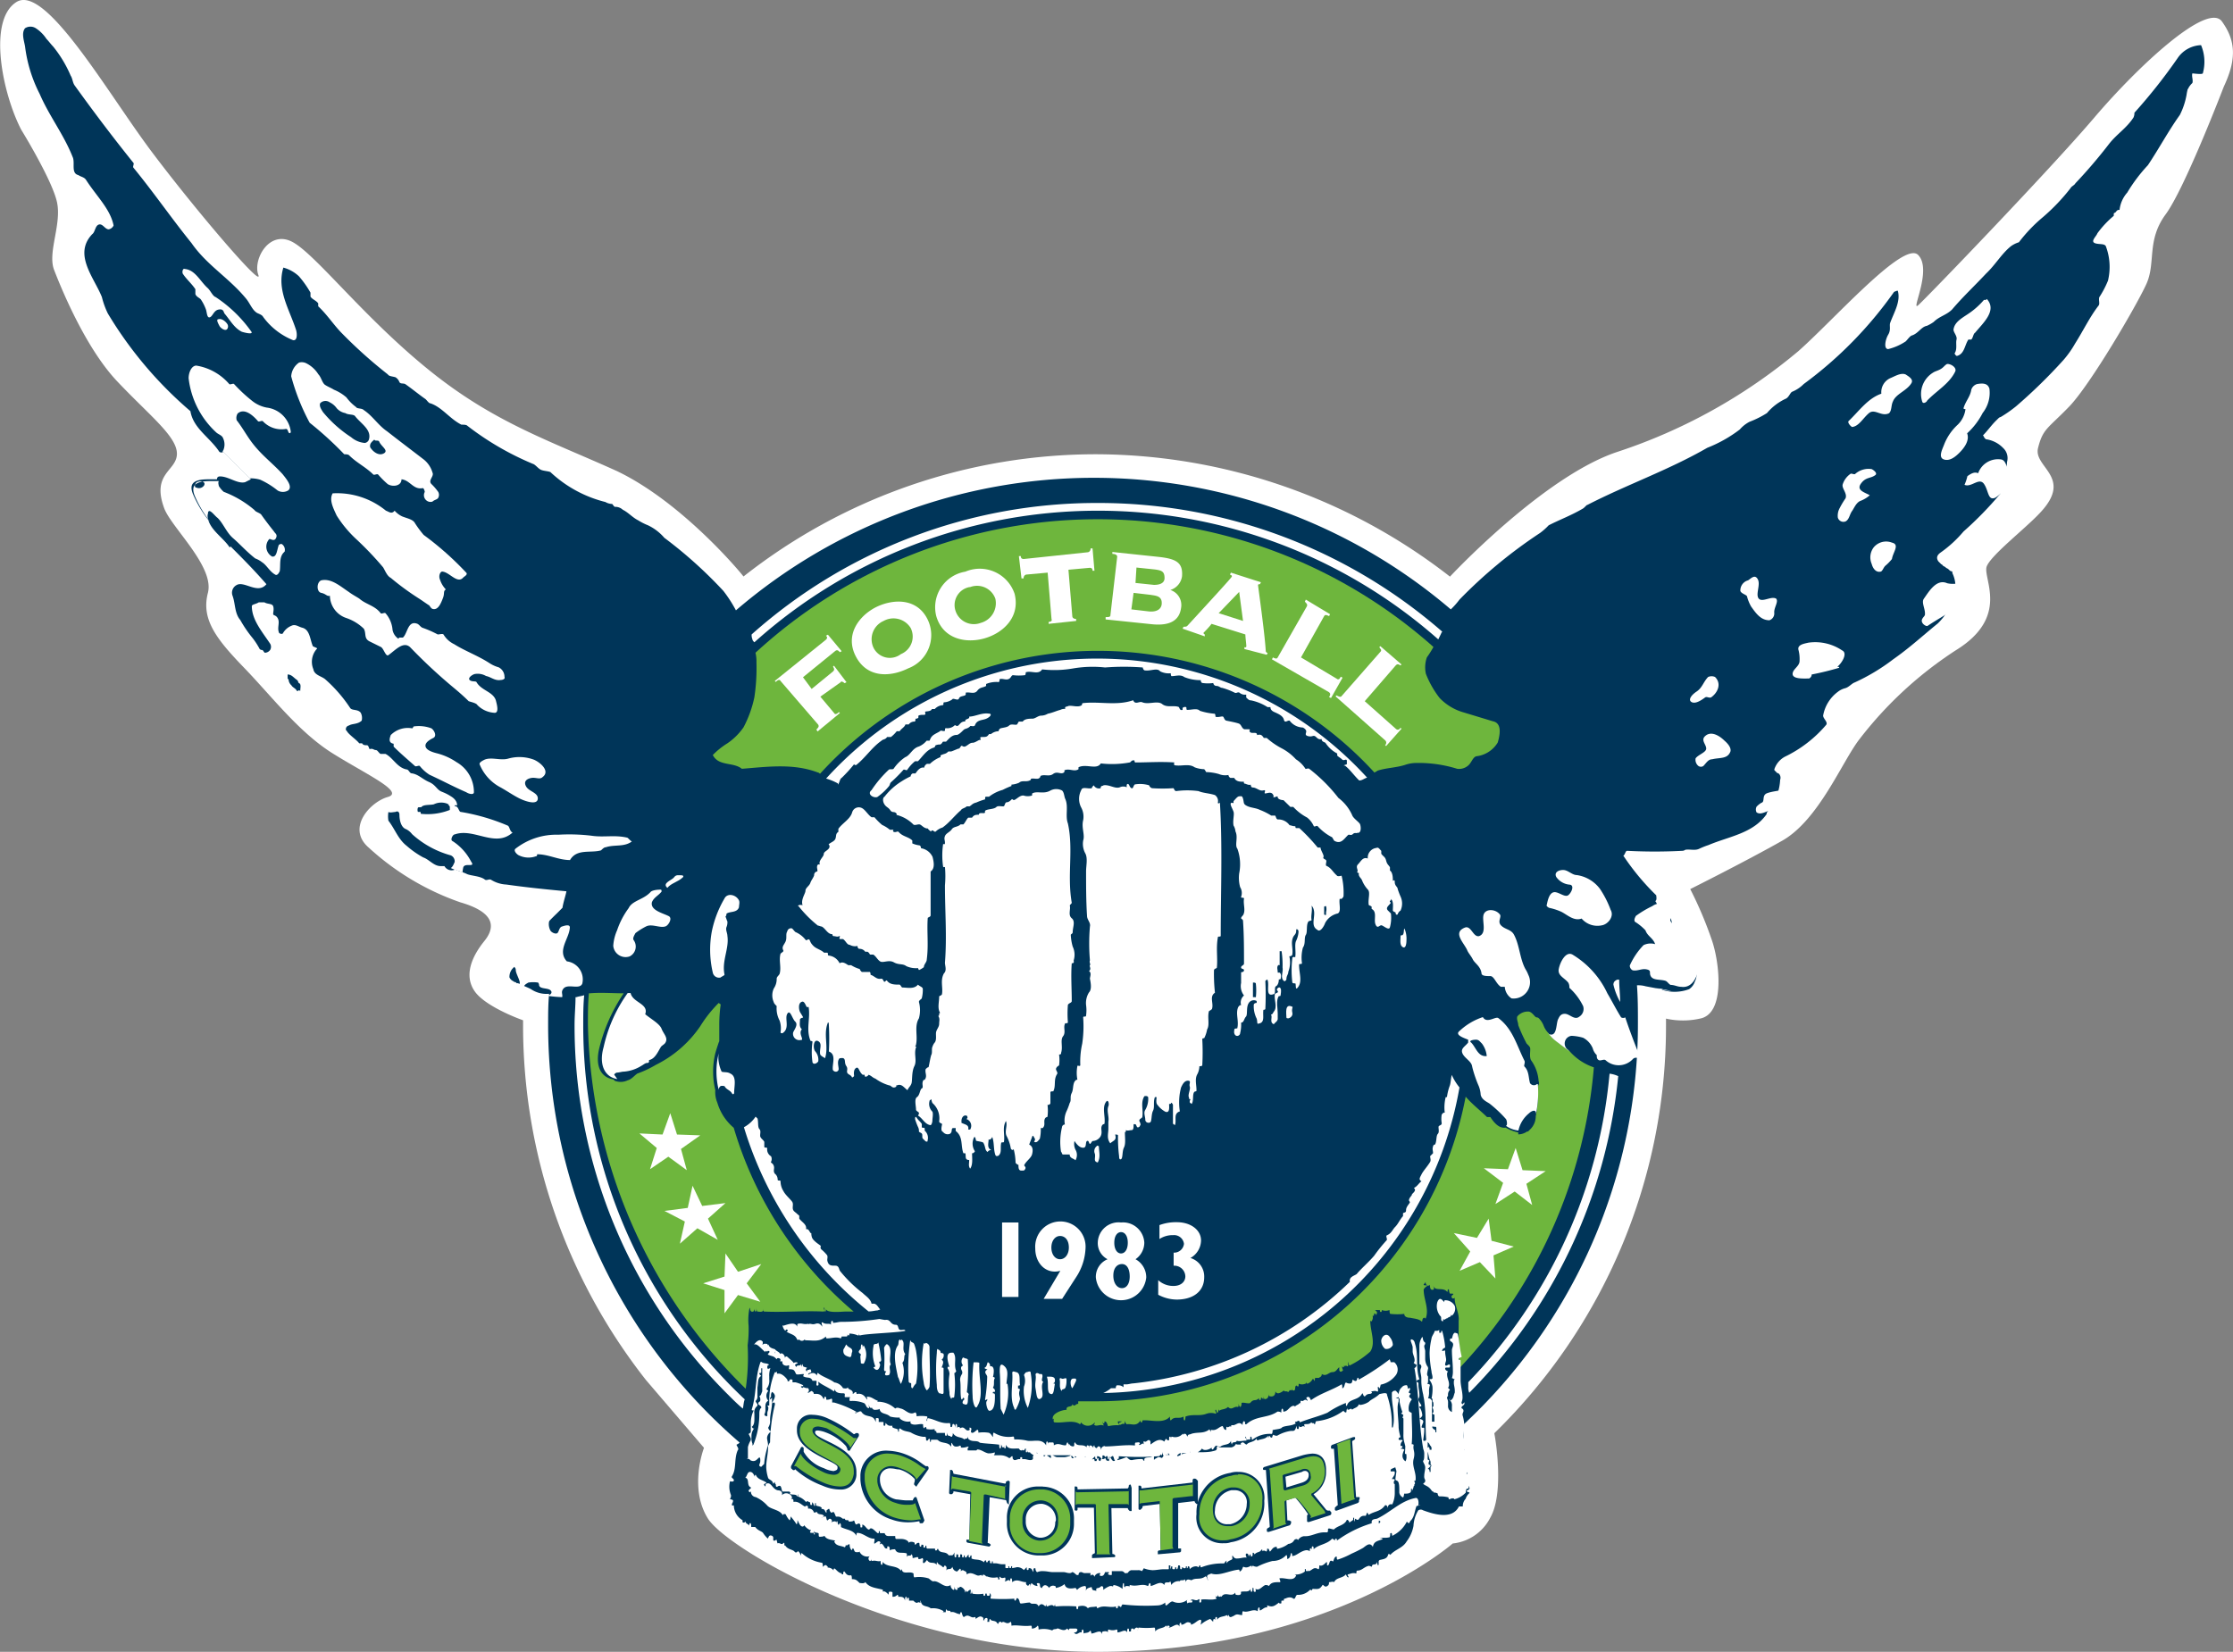<svg xmlns="http://www.w3.org/2000/svg" viewBox="0 0 162.18 120"><rect x="0" y="0" width="162.18" height="120" fill="#808080" stroke="none"/><defs><style>.cls-1{fill:#fff;}.cls-2{fill:#003559;}.cls-3{fill:#6eb63d;}</style></defs><g id="Layer_2" data-name="Layer 2"><g id="レイヤー_1" data-name="レイヤー 1"><path class="cls-1" d="M161.37,1.55c-1.05-1.4-6,3.16-9.27,7s-12.23,13.14-12.79,13.63,1.05-2.6,0-3.66-6.11,4.71-8.71,7a39.75,39.75,0,0,1-13.14,7.31c-4.85,1.61-10.89,7.72-12.15,9.06A42,42,0,0,0,79.66,33,41.39,41.39,0,0,0,54,41.88c-.49-.63-4.63-5.48-9.2-7.66C39.9,32,35.9,30.71,31.19,26.91s-8.08-8.21-9.84-9.27-3,1.2-2.59,2.32S14.19,15.25,11,11,3.3-1.19,1.19.15s-1,6.67.35,9.27c0,0,2.25,3.65,2.6,5.27s-.7,3.65-.21,4.92,2.25,5.62,4.57,8.08,4.35,4,4.35,5.27-1.89,1.4-.91,4c.56,1.41,3.65,4.22,3.16,6.11s.56,3.3,2.6,5.41,4,4.71,6.46,6.25,5.27,2.81,4,3.17-3,2.24-1.41,3.65a19.09,19.09,0,0,0,6.68,4c2.46.71,2.6,1.76,1.75,2.81s-1.54,2.46-.7,3.66c.63.91,2.53,1.75,3.51,2.1v.43a41.66,41.66,0,0,0,8.93,25.71h0l4.21,4.92s-1.12,2.88.28,5.13,14,9.69,28.31,9.69c16.8,0,25.79-7.87,25.79-7.87a3.47,3.47,0,0,0,2.74-1.9c.91-1.61.49-5,.28-6.11A41.29,41.29,0,0,0,121,74.55V74a5.71,5.71,0,0,0,2.46,0c1.9-.35,1.41-4.21.85-5.76a27.92,27.92,0,0,0-1.55-3.65s4-2,6.67-3.51,4.36-5.76,5.62-7.38a28.1,28.1,0,0,1,7-6.46c4-2.46,1.9-5.27,2.25-6.11s2.81-2.74,3.86-3.87c2.46-2.6-.49-3.3-.14-4.71s.7-1.4,2.25-3,4.92-7.37,5.62-8.92,0-3.16,1.4-5.06,4.22-9.27,4.22-9.27C162.42,4.36,162.42,3,161.37,1.55Z"/><path class="cls-2" d="M160,5.28a3.1,3.1,0,0,0-.14-2,2.15,2.15,0,0,0-1.68.91,39.43,39.43,0,0,1-3.16,4,.76.76,0,0,1-.07.35c-.5.77-1.2,1.19-1.76,1.9a36.8,36.8,0,0,1-2.46,2.88c-.07.14-.28.21-.35.35a14.47,14.47,0,0,1-2,2.1,11.22,11.22,0,0,0-1.75,1.83,2,2,0,0,0-.57.28c-.7.56-1.12,1.34-1.82,2-.85.91-1.69,1.69-2.46,2.6-.42.42-.92.49-1.34.91a3,3,0,0,1-.49.28c-.42.07-.63.57-1.12.71-.14.07-.28.28-.42.42a4,4,0,0,1-1.27.56c-.35,0-.21-.7,0-1.05s.07-.64.14-.85c.28-.77.77-1.54.56-2.32,0-.07-.28.07-.28.07A29.06,29.06,0,0,1,131,27.9a2.52,2.52,0,0,1-.84.56c-.14.07-.21.35-.43.49a4,4,0,0,0-1.4,1.06,7.06,7.06,0,0,1-1.26.63,2.36,2.36,0,0,0-.71.56A9.77,9.77,0,0,1,124,32.53c-2.81,1.62-5.83,2.67-8.71,4.15-.07,0-.21.21-.35.28-.84.49-1.61.77-2.46,1.2a4.53,4.53,0,0,1-.63.56A35.11,35.11,0,0,0,106,43.56a5.65,5.65,0,0,1-.63.71,39.92,39.92,0,0,0-51.92.07,9.72,9.72,0,0,0-.91-1.41,31.91,31.91,0,0,0-4.29-3.86,3.61,3.61,0,0,0-1.19-.91,4.32,4.32,0,0,1-.71-.36c-.42-.21-.7-.56-1.12-.77a.79.79,0,0,0-.56-.21c-.07,0-.14-.14-.21-.21a1,1,0,0,1-.49-.14,9,9,0,0,1-4-2.18c-.21-.07-.42-.07-.63-.14s-.35-.28-.56-.42a20.88,20.88,0,0,1-4.85-2.81c-.07-.07-.28-.07-.42-.07-.84-.42-1.41-1.27-2.25-1.55-.14,0-.28-.28-.42-.35-.49-.35-.91-.7-1.41-1.05-.14-.07-.35,0-.42-.14a.7.7,0,0,0-.28-.35c-.21-.07-.49-.07-.56-.21a34.15,34.15,0,0,1-3.3-2.95c-.64-.64-1.06-1.34-1.76-2v-.21c-.14-.21-.42-.28-.56-.49v-.29a7.27,7.27,0,0,0-.84-1.19,2.66,2.66,0,0,0-1.13-.63c-.49,1.61.42,3,.91,4.49.08.21.15.85-.21.78a5,5,0,0,1-2.17-1.69c-.07-.14-.28-.21-.43-.28-.35-.21-.49-.63-.77-1-1.26-1.55-2.88-2.46-4-4.08-1.48-1.83-2.67-3.58-4.22-5.48-.07-.07.07-.28,0-.35C8.22,10,6.88,8.23,5.41,6.19c-.14-.21-.14-.49-.28-.7A8.85,8.85,0,0,0,3.86,3.38c-.14-.14-.35-.42-.49-.56a2.69,2.69,0,0,0-.77-.77.72.72,0,0,0-.78,0c-.28.35-.07.91,0,1.33A10.31,10.31,0,0,0,2.88,6.82c.7,1.62,1.75,2.95,2.39,4.57.21.42-.14,1.19.42,1.33.21.14.42.14.56.35.77,1.2,1.76,2.11,2,3.31a.49.49,0,0,1-.35.28c-.28,0-.43-.42-.71-.35s-.28.56-.49.7c-1.4,1.47.14,3.16.7,4.57a6,6,0,0,0,.43,1.19,28.8,28.8,0,0,0,6,7.1c.21,1.26,1.4,1.89,2.1,2.95a.23.23,0,0,0,.29,0l2,2-.42.21c-.56.14-1.19-.42-1.82-.42-.15,0-.22.07-.22.21h-.63c-1.12,0-1.4.35-1.12,1.06a8.2,8.2,0,0,0,1.12,1.89c.21.78,1.13,1.34,1.55,2l.07-.07c.91.91,1.75,1.76,2.6,2.74-.63.77-1.62-.28-2.18.07a.63.63,0,0,0-.28.77c.21.57.14,1.27.56,1.76a8.91,8.91,0,0,0,.91,1.33,5.35,5.35,0,0,1,.5.78.26.26,0,0,0,.21.07,15.26,15.26,0,0,0,1.75,2l.14.15a.61.61,0,0,0,.21.42c.07.14.28.21.36.35s.14,0,.21,0a17.34,17.34,0,0,0,3.44,2.95c.14.28.7.63.91.91h.21c.07.14.21.14.35.14s.14.28.21.28c.22-.07.29.07.43.07s.21.21.35.28H28c.56.29.84,1,1.54,1.13.14,0,.21.28.36.28.49.07.77.42,1.26.63s.56.56.91.7.49.22.71.36.42.35.42.63h-.49a1.22,1.22,0,0,0-1.2-.07c-.28.07-.77,0-.91.21-.28,0-.49.07-.78.07a3.71,3.71,0,0,0-1.12.28c-.14,0-.35.07-.49,0a1.9,1.9,0,0,0,0,.63c.49.63.7,1.34,1.33,1.83a6.57,6.57,0,0,0,1.2.84c.42.14.77.63,1.26.63h.28a.58.58,0,0,0,.64.29c.07,0,.07,0,.07-.08.28.15.63.22.91.36s1,.14,1.33.42c.14.07.29-.07.43,0a2.32,2.32,0,0,0,1.12.35c1.48.21,2.88.35,4.36.49-.07.35-.22.77-.29,1.2l-.42.42a18.61,18.61,0,0,0-3,3.72c-.07.07-.07.14-.14.21l-.07.07A.92.92,0,0,0,37,71a.55.55,0,0,0,.28.28.24.24,0,0,0,.14.07c.07,0,.07.08.14.08h.07c.28.14.64.28.92.42a2,2,0,0,0,1.26.35h.07c-.07.77-.07,1.47-.07,2.25a40.06,40.06,0,0,0,13.91,30.35.54.54,0,0,1-.21.14c-.07.07.21.28.07.42-.28.63-.07,1.33-.42,1.89-.07.14.14.14.14.29s-.28.07-.28.07a1.58,1.58,0,0,0,.07,1,.42.42,0,0,1-.07.28c0,.07.28,0,.21.21s-.07.07-.07.21.14,0,.14.07a1.26,1.26,0,0,0,.63,1.06v.14a.13.13,0,0,0,.21-.07c0,.21.28.21.28.35,0-.07,0-.21.07-.21s.07.21.07.28h.29c.21.28.42.28.56.42a2.22,2.22,0,0,0,.35.42c.07-.07.07-.28.28-.21s.07.28.14.35.21-.07.21-.07.07.21.07.28c.21-.07.28.14.42,0s.07.14.07.28c0-.07,0-.14.07-.14.21.35.57.28.71.49a.13.13,0,0,0,.21-.07.44.44,0,0,1,.21.35.71.71,0,0,1,.07-.21,2.82,2.82,0,0,0,1.47.71c.07,0,.07.21.07.28s.14-.21.28-.07.07.07.07.14a.52.52,0,0,1,.43.21h0c0-.07,0-.14.07-.14s.28.35.56.35l-.07.07h.14c0-.07,0-.21.07-.21s.14.35.49.28c.07,0,.07.21.07.28.28,0,.35.07.56.28.07,0,.35.07.42-.07.29.42.78.42,1.27.56v.14c.14-.07.28.07.42.22,0-.08,0-.22.07-.22s.21,0,.21.07V116a.41.41,0,0,0,.35-.14c.07,0,.07.07.07.14.28,0,.42,0,.49.28,0-.07,0-.28.07-.28s.07.21.07.28,0-.21.08-.21.07.07.07.21h.28c.07,0,.07.07.21.14s.14-.07.28,0,0-.14.07-.14c.07.28.14.35.42.42s.28.14.35.14a1.46,1.46,0,0,1,.91.21l-.07.07h.22c0-.07,0-.21.07-.21,0,.21.28,0,.28.21.28-.07.42.14.7.14,0-.07,0-.14.07-.14s.07.35.21.35c.35-.28.49.14.77,0,.07,0,.07.07.07.14.21-.14.35-.28.56-.07v.21c.08-.07.08-.21.22-.21s.07.21.07.28h.14c0-.07,0-.21.07-.21.07.21.35.07.49.28s.07-.07.21-.07.07,0,.14.07c.14-.21.35.21.63-.07.07,0,.07.21.07.28.42-.07.85.07,1.41,0,.07,0,.07.07.07.21a.5.5,0,0,0,.42-.21c.07,0,.07.21.07.28a1.8,1.8,0,0,1,1,.07c.07-.14.28-.07.35-.14s.5.28.71,0c.07.07.14.07.14.14s0-.14.07-.14.28,0,.42,0,.21.14,0,.28H78c.21.29.35-.07.56,0,0-.07,0-.21.07-.21s.07.21.07.29c.14-.08.35,0,.49-.22a.32.32,0,0,1,.07.22c.28,0,.71-.36.78.07,0-.07,0-.22.07-.22s.28-.07.35.07c0-.07,0-.21.07-.21a.77.77,0,0,0,.56,0c.07,0,.07.07.07.21.28,0,.56-.28.7,0,0-.07,0-.28.07-.28s.07.07.07.21h.14c0-.07,0-.21.07-.21s.14,0,.14.07.07-.14.21-.14.08.14.08.28c0-.07,0-.28.07-.28a6,6,0,0,0,1.12,0c.07,0,.07.14.07.28.21-.28.63-.21.77-.42.07,0,.07.07.07.21,0-.07,0-.21.07-.21s.14,0,.14.07l-.07.07c.28,0,.64-.42.78-.07,0-.07,0-.28.07-.28s.07.07.07.14c.28,0,.35-.28.63-.14.07,0,.07.07.07.14.28-.07.42-.28.63-.35s.07.28.07.35a2.33,2.33,0,0,1,.7-.42l.21.21c0-.07,0-.21.08-.21l.07.07c0-.07,0-.21.07-.21s.07.07.07.21c.14-.28.49-.21.7-.35a.24.24,0,0,1,.07.14c0-.07,0-.14.07-.14.07.28.28.07.35.07.28-.21.35-.07.63-.07,0-.07,0-.28.07-.28.35.14.71-.21,1.06,0a.42.42,0,0,1,.07-.28c.14,0,0,.28.14.21s.28-.21.42-.21,0-.14.07-.14c.35.14.49.07.84-.21,0,.07.07.07.14.07s0-.21.07-.21h.14c0-.07,0-.14.07-.14s.35-.21.64,0c.14.07.14-.28.28-.28a1.17,1.17,0,0,0,.91-.36c.07,0,.14,0,.14.07s0-.14.07-.14c.35,0,.49.07.7-.28.07-.07.14.21.35.07s.07-.28.15-.28.28-.07.35,0c.14-.35.63-.28.84-.56.07.07.07.21.21.21h0a.24.24,0,0,0-.07-.14v-.07h0c.28-.07.35-.14.63-.07,0-.07,0-.21.07-.21.35,0,.49-.28.85-.35l.21.07c0-.28.28-.07.35-.28s0,.28.14.14v-.21c0-.07,0-.07.07-.14.28-.07.56-.07.63-.43.07,0,.14,0,.14.07.35-.42.91-.49,1.2-1a2.62,2.62,0,0,0,.49-1.12,2.36,2.36,0,0,1,.35-1.13.32.32,0,0,1,.35,0c.77.28,2.11.71,2.6-.28h.28a.79.79,0,0,1,.21-.56.89.89,0,0,1,.28-.42h0c0-.07-.21-.07-.21-.14s.21-.07.21-.21-.28-.35-.28-.49c.28-.43,0-.85,0-1.34-.14-.91-.14-1.83-.21-2.74a39.71,39.71,0,0,0,12.72-29.22c0-.92,0-1.83-.07-2.74a1.94,1.94,0,0,1,.63.07l1.12.21c.07,0,.07.07.14.07a3,3,0,0,0,1.9-.07,1.07,1.07,0,0,0,.42-.57,1,1,0,0,0,.07-.77,1.19,1.19,0,0,0-.49-1.33c-.07-.14-.14-.21-.21-.35-.21-.43-.63-1-1.06-1.69.08-.35-.28-.77-.63-.91s-.35-.5-.56-.78c.14-.07.07-.35.07-.42a17.56,17.56,0,0,1-2.39-2.88c.14-.07.14-.35.28-.35a38.31,38.31,0,0,0,4,0,.35.35,0,0,0,.21-.07c.28-.07.7.07,1-.07s.49-.21.7-.28c1.48-.63,3.24-.84,4.22-2.25v-.07c.07-.14.21-.28.28-.42a3.74,3.74,0,0,0,.7-2,.43.43,0,0,0-.07-.42.24.24,0,0,0-.14-.07l-.21-.21v-.07a1.61,1.61,0,0,1,.77-.91,9.12,9.12,0,0,0,3-2.32c.14-.21-.29-.49-.22-.71a2.74,2.74,0,0,1,1.06-1.68A1.41,1.41,0,0,1,134,50c.28-.07.49-.35.7-.42a14.46,14.46,0,0,0,2.81-1.69c1.2-.84,2.11-1.69,3.23-2.6a4.2,4.2,0,0,0,.71-.91v-.14l.21-.42a2.22,2.22,0,0,0,.14-2.18c0-.07,0-.14-.07-.14s-.14-.07-.21-.14-.14-.07-.21-.14-.14-.07-.21-.14S141.07,41,141,41l-.22-.22c-.14-.21-.14-.42.15-.63a8.79,8.79,0,0,0,1.68-1.54,25.58,25.58,0,0,0,2.67-2.74c.07-.07,0-.21,0-.35s.07-.07.14-.07.07-.29,0-.36h-.07a3.65,3.65,0,0,0,.42-1.54,1,1,0,0,0-.28-1,2.13,2.13,0,0,0-1.26-.64l-.07-.07c-.07-.07-.07-.14-.14-.21.35-.35.63-.77,1-1.12l.07-.07c.07-.07.14-.14.21-.14a9.46,9.46,0,0,0,1.12-.78,38,38,0,0,0,3.45-3.37,7.27,7.27,0,0,0,.84-1.19c.63-1,1.05-1.9,1.69-2.74.14-.14,0-.42.07-.63a7,7,0,0,0,.63-1.2,4.26,4.26,0,0,0-.14-2.46c-.07-.28-.56-.14-.84-.28s.14-.49.21-.7a7.07,7.07,0,0,1,1.19-1.27V15.6c0-.07,0-.14.07-.14s.14-.21.28-.21h.07a2.28,2.28,0,0,1,.56-1.26A11.66,11.66,0,0,1,156,12c.84-1.26,1.47-2.46,2.32-3.65a5.26,5.26,0,0,0,.49-1.48,3,3,0,0,1,.07-.35c0-.07.07-.07.07-.14a1.53,1.53,0,0,1,.28-.35c.07-.21-.07-.49,0-.7C160,5.42,160,5.35,160,5.28Z"/><path class="cls-3" d="M104.11,47a36.69,36.69,0,0,0-49.24.42,2.63,2.63,0,0,1,.07.7,14.33,14.33,0,0,1-.15,2.53A8.27,8.27,0,0,1,54,52.84,4.54,4.54,0,0,1,52.83,54a5.56,5.56,0,0,0-1.06.85c.43.84,1.48.49,2.11,1,1.83-.14,3.73-.42,5.55.28.07,0,.07.07.14.07a27.25,27.25,0,0,1,40.26-.07c.07-.07.14-.07.21-.14.63-.21,1.33-.21,2-.42a2.49,2.49,0,0,1,.7-.14,9.41,9.41,0,0,1,3.09.42,1,1,0,0,0,.77-.21c.28-.21.35-.63.63-.7a2.09,2.09,0,0,0,1.55-1c.14-.49.35-1.4-.35-1.54l-2.11-.64a3.88,3.88,0,0,1-1.76-1.05,7,7,0,0,1-1-1.76,2.2,2.2,0,0,1,.07-1.19A7.64,7.64,0,0,0,104.11,47Z"/><path class="cls-3" d="M114,76.37l-.92-.7a2.67,2.67,0,0,1-.63-.63,1.52,1.52,0,0,1-.35-.56,1.63,1.63,0,0,0-.21-.36c-.07-.07-.14-.21-.28-.21s-.28-.35-.56-.42a1,1,0,0,0-.85.35c-.07.21.07.43.07.64a11.67,11.67,0,0,0,.57,1.26c0,.07.21.21.28.35s-.07.63.07.92a2.94,2.94,0,0,1,.56,1.54.31.31,0,0,1-.07.35,7.47,7.47,0,0,1-.14,2.18,1.33,1.33,0,0,1-.35.91l-.21.21h-.07a1.13,1.13,0,0,1-.64.21v-.14a3,3,0,0,1-.91-.35c-.49.07-.84-.35-1.12-.77H108c-.5-.49-1.06-.91-1.55-1.48A27.24,27.24,0,0,1,79.66,101.8h-1v0h-.14v0h-.21V102c-.14-.08-.28.28-.42,0,0,.28-.49.07-.42.42-.35,0-1.13.28-1,.7l.07-.07c0,.07-.07.28.07.28.64.07,1.34-.21,1.83.14a.24.24,0,0,0,.07-.14.63.63,0,0,0,1,0c0,.07,0,.14-.07.14.14.21.43,0,.64.07s-.07-.14,0-.28c0,.07,0,.14.07.14s.07-.07.07-.14c.21,0,.21.35.28.35a2.38,2.38,0,0,1,.7-.07c.21,0-.07-.14,0-.28h.28c-.07.07-.21.07-.21.14,0,.28.28-.07.35.07.07-.07.07-.14.07-.28a.49.49,0,0,0,.14.28c.35-.07.7.21,1-.28,0,.07,0,.14.07.14s.07-.07.07-.14c.56-.07,1.54.28,2-.28,0,.07,0,.28.07.28.28-.35.57-.07.92-.28,0,.07,0,.28.07.28s.07-.28.07-.28c.56-.21,1,0,1.54-.21a1,1,0,0,1,.64,0c.14,0-.07-.21,0-.28s.07.21.14.21.07-.21.07-.28a.24.24,0,0,0,.07.14c.14-.14.42-.07.63-.28.28.28.42-.07.7,0,.07,0,.07-.07.07-.21s0,.21.14.21a.43.43,0,0,0,.07-.29c.14-.07.49.08.63,0,.29-.35.36-.07.64-.35,0,.07,0,.14.07.14s.07-.07.07-.14.14,0,.14.07.07-.07.07-.21c0,.07,0,.21.07.21.28,0,.28-.28.28-.42,0,.07,0,.21.07.21.28.07.42-.07.42-.35.14.28.42.07.63-.07,0,.14.28,0,.28.14.07-.07.14-.14.14-.21a.07.07,0,0,0,.08.07c.07,0,.07-.07.07-.21,0,.07,0,.21.07.21.28.07.07-.35.28-.35l.07.07c.07,0,.07-.07.07-.21a.6.6,0,0,0,.49,0c.07,0,.07-.07.07-.14s0,.14.07.14.28-.14.35-.28.14,0,.14.07.07-.07.07-.21h.28c.07-.07.21-.07.21-.28.35.21.5-.14.78-.14s.35-.28.49-.35v.21c.07.21.21.07.28,0a.42.42,0,0,1-.07-.28l.07.07c.07,0,.07-.07.07-.14l.07.07.07-.07.07.07c.14,0,.07-.15.07-.29s.07.29.14.22a6.57,6.57,0,0,0,1.48-1c.42-.63,0-1.47,0-2.25l.07.07a.43.43,0,0,0,.07-.49c0,.07,0,.07.07.07s.07-.07.07-.14.14,0,.14.07.07-.07.07-.21l-.14-.14h.35c0,.07,0,.14.07.14s.07-.07.07-.14a.77.77,0,0,0,.56,0c0,.07,0,.28.07.28a4.59,4.59,0,0,0,1,0c0,.28.36.28.43.28.28.07.63.07.84.28.07,0,0-.28.21-.28l.07.07c.28-.7-.14-1.4-.14-2.1,0-.07.14-.22.28-.29s-.28,0-.28-.07.07-.07.14-.21c0,.21.07.21.21.28l.07-.07c.07.07,0,.36.21.36s.07-.22.07-.29c.14.43.7.07,1,.43.07.07,0-.29.14-.14a.53.53,0,0,0,.07.28h.21c.07.07,0,.07-.07.14s0,.21.07.21.14,0,.14-.14c-.07.56.35,1.19.28,1.75v.43a16.44,16.44,0,0,0,.07,1.89H106a6.09,6.09,0,0,0,0,1.13,36.23,36.23,0,0,0,9.76-21.85A4.07,4.07,0,0,1,114,76.37Z"/><path class="cls-3" d="M54.16,100.89a15.94,15.94,0,0,0,.14-3.16,9,9,0,0,0,.07-1.41A4.36,4.36,0,0,1,54.44,95c.07.07,0,.35.28.28a.42.42,0,0,0,.07-.28c0,.07,0,.28.08.28s.07-.21.07-.28,0,.28.07.28.35.07.42-.07V95c0,.07,0,.28.07.28,1.4.07,2.88-.07,4.28,0,.21,0,0-.21.07-.28s0,.28.07.28.07-.07.07-.21c0,.35,1.2.21,1.41.21H62a27.81,27.81,0,0,1-8.71-13.35h0a3.76,3.76,0,0,1-1.19-1.82,2,2,0,0,1-.15-.92,5.73,5.73,0,0,1,0-2.67c.08-.28.15-.49.22-.7s.07-.14.07-.21V74.48A10.41,10.41,0,0,1,52.34,73c0-.07-.07-.07-.14-.14a9.3,9.3,0,0,0-1.34,1.69,8.43,8.43,0,0,1-3.23,2.81,7.52,7.52,0,0,1-1.34.63c-.21.14-.42.42-.7.49a1.17,1.17,0,0,1-.84.07c-.07,0-.14-.07-.21-.14-.92-.14-1.34-1-1-2.32a12.35,12.35,0,0,1,1.76-3.93c-.84,0-1.62-.07-2.46,0h-.07c-.07.77-.07,1.47-.07,2.25A38.09,38.09,0,0,0,54.16,100.89Z"/><path class="cls-1" d="M54.09,101.66A37.29,37.29,0,0,1,42.36,74.48c0-.71,0-1.48.07-2.18-.21.07-.35.07-.56.14H41.8c0,.63-.07,1.33-.07,2a37.77,37.77,0,0,0,11.1,26.83c.35.35.7.71,1.12,1.06C54,102.16,54,101.87,54.09,101.66Z"/><path class="cls-1" d="M116.9,78a37.12,37.12,0,0,1-10.26,22.41v.35a.89.89,0,0,0,.07.42,37.9,37.9,0,0,0,10.82-23A2,2,0,0,0,116.9,78Z"/><path class="cls-1" d="M117.25,71.31a.37.37,0,0,0-.07.22h0a4.69,4.69,0,0,0,.49,1.26c0-.56-.07-1.05-.07-1.62h-.14A.54.54,0,0,0,117.25,71.31Z"/><path class="cls-1" d="M54.65,46.45c0,.07.07.14.14.21a37.35,37.35,0,0,1,49.67-.21l.21-.43c0-.07.07-.07.07-.14a38,38,0,0,0-25-9.34,37.65,37.65,0,0,0-25.15,9.55A.82.82,0,0,0,54.65,46.45Z"/><path class="cls-1" d="M97.72,55.65c.35.28.63.7,1,1.05.21,0,.35-.14.57-.21A26.57,26.57,0,0,0,60,56.56a4.36,4.36,0,0,1,.85.35h0V57h0c.14-.14.14-.42.28-.49a10.78,10.78,0,0,0,.91-1c0,.07.07.07.14.07.7-.56,1.13-1.27,1.83-1.76.14-.14.28-.07.42-.28h.28a2.38,2.38,0,0,0,.42-.42h.21c.14-.21.35-.28.42-.49H66a.5.5,0,0,1,.42-.21c.07,0,.07-.14.07-.21a.26.26,0,0,0,.21-.07V52c.07-.07.28-.07.42-.07s.07-.14.07-.21.42,0,.49-.21h.21a.86.86,0,0,1,.56-.28c.14,0,0-.21.14-.21a1.11,1.11,0,0,0,.57-.21c.07-.14.42.14.49-.07s.42-.14.49-.28v-.14c.28-.07.63.14.84-.14s.42-.21.64-.35v-.14a1.92,1.92,0,0,1,.91-.14c.07,0,.07-.21.07-.21.21-.07.42.07.63,0s.21-.29.35-.29a3.44,3.44,0,0,0,.85,0c.07,0,.07-.21.07-.21.42-.14.91.21,1.19-.21a8,8,0,0,0,2.25-.07,8.4,8.4,0,0,1,2.32-.07,17.9,17.9,0,0,1,2.74,0c0,.07.07.21.14.21.42.07.91-.21,1.12.07a1.38,1.38,0,0,0,.77.14s0,.21.07.21c.28,0,.64-.14.92.07a3.07,3.07,0,0,0,1.19.22c0,.14.07.21.14.21a2.84,2.84,0,0,0,.77,0,.23.23,0,0,0,.22.21c.21,0,.28.14.42.14a4.86,4.86,0,0,1,.91.35c.14.07.21-.07.35,0a.59.59,0,0,0,.49.14v.21c.14.14.21.21.35.21a3.53,3.53,0,0,1,1.2.49h.21c0,.28.28.35.42.42s.49.21.56.5.28,0,.42.07a1.23,1.23,0,0,0,.92.49c.07,0,.28.14.28.28s-.14.28.14.35.35-.07.49,0,.21.28.49.21c0,.21.21.21.28.28a2.25,2.25,0,0,0,.85.77v.15c.14.14.21.14.35.28s.28-.07.35.07v.28C97.44,55.65,97.65,55.58,97.72,55.65Z"/><path class="cls-1" d="M106,79a4,4,0,0,1-.56-.91c-.07.28-.07.56-.14.77a3.69,3.69,0,0,0-.21.84H105a3.1,3.1,0,0,0-.07,1.13c-.15,0-.15.07-.22.14a1.9,1.9,0,0,0,0,.63c0,.14-.14.14-.21.21s.07.42-.07.56-.07.57-.21.78a.15.15,0,0,0-.14.14c-.07.21,0,.28,0,.49l-.21.21c0,.14.07.28,0,.42-.21.35-.49.63-.63.91s-.21.36,0,.5c-.21.14-.28.35-.56.49a.15.15,0,0,1,.07.21c-.07.14-.21.21-.21.28s-.21.21-.21.42a.24.24,0,0,1,.07.14c-.14.21-.28.35-.28.56s-.15.14-.22.22v.21c-.21.21-.35.56-.56.77s-.28.49-.63.63c-.07.07.07.28,0,.35a11.55,11.55,0,0,0-.91,1.13c-.42.49-.92.91-1.27,1.33-.21.14-.56.21-.49.56a26.65,26.65,0,0,1-15.74,7.38c-.14,0-.35.07-.49.07h-.21v.21a.53.53,0,0,0-.35-.14h-.14a.26.26,0,0,0-.07.21h-.35a2.46,2.46,0,0,1-.56.35A26.78,26.78,0,0,0,106,79Z"/><path class="cls-1" d="M63.08,95.27c.29,0,.5-.07.64-.07l.21-.07c-.14-.14-.21-.35-.42-.42H63.3c-.07-.35-.43-.56-.64-.77A9.55,9.55,0,0,1,61,92.32c-.07-.14-.07-.28-.21-.35s-.5.07-.64-.21,0-.35-.07-.56a2.87,2.87,0,0,0-.42-.43c-.14-.14,0-.21-.07-.28s-.56-.35-.63-.63,0-.28-.07-.28-.14-.35-.35-.28c.07-.35-.28-.49-.49-.77v-.21L57.68,88c-.22-.21,0-.49-.15-.7s-.49-.49-.63-.77a1.35,1.35,0,0,1-.21-.7c0-.14-.21,0-.21-.14a.53.53,0,0,0-.21-.43c-.14-.21,0-.35-.07-.56s-.21-.21-.21-.28A.45.45,0,0,0,56,84a.57.57,0,0,1-.28-.56c0-.14-.21,0-.21-.14v-.35c-.07-.14-.21-.21-.28-.35s.07-.43-.07-.57-.07-.49-.14-.77l-.14-.14a2.38,2.38,0,0,1-.85.77A27.36,27.36,0,0,0,63.08,95.27Z"/><path class="cls-1" d="M56.69,49.47c-.07-.14-.21-.07-.35.07l-.07-.07,3.72-3c.07-.08.14-.15,0-.29l.14-.07,1,1.2-.14.07c-.14-.21-.28-.14-.35-.07l-2.32,1.89.63.85,1.55-1.27c.07-.07.14-.14,0-.35l.07-.07.91,1.2-.14.07c-.14-.14-.28-.14-.28-.07l-1.48,1.05,1,1.19c.07.14.21.07.35-.07l.07.07-1.62,1.34L59.29,53c.14-.14.21-.21.14-.35Z"/><path class="cls-1" d="M63.58,44.13c-1.2.63-2.25,2-1.41,3.58s2.53,1.47,3.8.84A2.58,2.58,0,0,0,67.37,45C66.6,43.42,64.84,43.49,63.58,44.13Zm.56,1a1.47,1.47,0,0,1,2,.49,1.38,1.38,0,0,1-.71,1.9,1.32,1.32,0,0,1-2-.49,1.45,1.45,0,0,1,.7-1.9"/><path class="cls-1" d="M70.11,41.53A2.62,2.62,0,0,0,68,44.76c.49,1.69,2.18,2,3.52,1.61s2.59-1.54,2.17-3.23A2.67,2.67,0,0,0,70.11,41.53Zm.35,1.12a1.41,1.41,0,0,1,1.83.84,1.48,1.48,0,0,1-1.06,1.76,1.4,1.4,0,0,1-1.82-.84,1.33,1.33,0,0,1,1-1.76"/><path class="cls-1" d="M79,40.12c.07,0,.21-.07.21-.28h.14l.14,1.62h-.14c0-.21-.14-.21-.21-.21l-1.54.14.28,3.37c0,.14.14.21.28.21v.14l-2,.21v-.14c.14,0,.28-.07.21-.21l-.28-3.37-1.54.14c-.07,0-.21.07-.21.28h-.15L74,40.4h.14c0,.21.15.21.22.21Z"/><path class="cls-1" d="M82.33,43.07l1.2.14c.42.07.91.07.84.71-.07.42-.49.56-1,.49l-1.2-.14Zm-1.68,1.62c0,.14-.14.14-.35.14V45l3.37.35c1.4.14,2-.35,2.11-1.19A1.15,1.15,0,0,0,85,42.86a1.21,1.21,0,0,0,.85-1c.07-1-.42-1.27-1.76-1.41l-3.3-.35v.14c.21,0,.35.07.35.21l-.49,4.22m1.89-3.44,1.34.14c.49.07.7.14.7.63,0,.28-.21.49-.77.49l-1.34-.14.07-1.12"/><path class="cls-1" d="M92,47.57l.07-.14a.15.15,0,0,1-.14-.14c-.07-1.27-.56-4.71-.56-4.78s.07-.07.14-.07l.07-.14-2.18-.7-.07.14c.14.07.14.07.14.14s-1.69,1.9-3.23,3.58c-.07.07-.14.07-.28.07l-.07.14,1.61.56v-.14s-.14-.07-.07-.14.42-.42.56-.63l2.46.77c0,.21.07.71.07.85s-.14.07-.14.07v.14Zm-3.51-3L90,43l.28,2.11-1.75-.56"/><path class="cls-1" d="M94.91,44.06c.07-.14,0-.21-.14-.35l.07-.15,1.76,1.06-.07.14c-.15-.07-.29-.14-.36,0l-1.68,3,2.6,1.55c.07.07.21.07.28-.15l.14.07-.84,1.48-.14-.07c.14-.21.07-.28,0-.35l-4.15-2.39.07-.14c.14.07.28.14.35,0Z"/><path class="cls-1" d="M100.25,47.36c.14-.14,0-.21-.07-.35l.07-.07,1.54,1.33-.07.07c-.14-.07-.21-.14-.35,0l-2.25,2.6,2.25,2c.07.07.21.14.35-.07l.07.07-1.12,1.26-.07-.07a.23.23,0,0,0,0-.35L97,50.59l.07-.07c.14.07.28.14.35.07Z"/><polygon class="cls-1" points="46.44 82.34 48.12 82.42 48.68 80.87 49.17 82.42 50.86 82.48 49.46 83.47 49.88 85.01 48.54 84.03 47.21 84.94 47.7 83.4 46.44 82.34"/><polygon class="cls-1" points="48.26 87.97 49.95 87.75 50.3 86.14 51 87.61 52.69 87.4 51.42 88.53 52.13 90.07 50.65 89.23 49.38 90.35 49.74 88.74 48.26 87.97"/><polygon class="cls-1" points="51.07 93.23 52.62 92.74 52.69 91.06 53.6 92.39 55.29 91.83 54.23 93.23 55.22 94.57 53.6 94.08 52.62 95.41 52.62 93.72 51.07 93.23"/><polygon class="cls-1" points="110.86 86 111.28 87.54 110.01 86.56 108.61 87.47 109.17 85.93 107.77 84.87 109.52 84.94 110.08 83.4 110.58 85.01 112.26 85.08 110.86 86"/><polygon class="cls-1" points="108.47 91.2 108.61 92.88 107.48 91.69 106.01 92.32 106.78 90.92 105.59 89.58 107.27 89.93 108.12 88.53 108.33 90.14 109.94 90.56 108.47 91.2"/><path class="cls-1" d="M129.61,57.33c-.42.14-.84.14-1.26.29s-.14.63-.42.7a1.53,1.53,0,0,0-.35.28.44.44,0,0,0,0,.42c.42.28.91-.35,1.33-.07a1.59,1.59,0,0,1,.07.28c.07-.14.21-.28.28-.42a3.76,3.76,0,0,0,.71-2A.52.52,0,0,1,129.61,57.33Z"/><path class="cls-1" d="M120,65.83a7.34,7.34,0,0,0-1.19.71c-.07.14-.15.28-.07.42a3.71,3.71,0,0,1,.77.63c.14.42.56.56.7,1a1.17,1.17,0,0,0-.84.07,5.12,5.12,0,0,0-1,1.48.38.38,0,0,0,.21.35c.36.07.64-.14,1-.07s.21.21.28.42c.14.42.7.28,1.12.42.14.07.21.22.35.29.29,0,.5.14.78.14,1,.14,1.33-1.2,1.33-2,0-.07-.07-.07-.14-.07s0-.21.07-.21a.07.07,0,0,1,.07.07c-.07-.14-.14-.21-.21-.35-.21-.42-.63-1-1-1.69a.24.24,0,0,1-.07.14c-.14.21-.35.07-.49-.21s-.36-.35-.36-.56,0-.42.29-.35h0c-.22-.28-.36-.49-.57-.78h0A1.15,1.15,0,0,0,120,65.83Z"/><path class="cls-1" d="M120.27,71.81l1.12.21a2.16,2.16,0,0,0-.56-.14A1.36,1.36,0,0,0,120.27,71.81Z"/><path class="cls-1" d="M129.75,56.35l-.21-.21A.22.22,0,0,0,129.75,56.35Z"/><path class="cls-1" d="M123.78,71.46a1,1,0,0,0,.07-.78c0,.21-.07.42-.07.63C123.85,71.31,123.78,71.38,123.78,71.46Z"/><path class="cls-1" d="M145.91,34.15c-.21-.21-.21-.7-.56-.77a1.53,1.53,0,0,0-1.68,1c-.29-.14-.57.07-.78.21a3.3,3.3,0,0,1-.21.63c.49.22,1.06-.56,1.41-.07s.28,1.27.84,1a3.49,3.49,0,0,0,.77-.7.45.45,0,0,1,.42,0,3.76,3.76,0,0,0,.43-1.55V34C146.4,34.29,146,34.36,145.91,34.15Z"/><path class="cls-1" d="M142.47,42.3a1.83,1.83,0,0,1-1.05.07c-.78-.35-1.34.63-1.69,1.12-.21.29.14.78.07,1.2-.07.14-.28.28-.21.49s.35.35.42.28c.63-.42,1.27-.77,2-1.26.21-.21.28.14.28.35l.21-.42a2.22,2.22,0,0,0,.14-2.18C142.61,42.09,142.61,42.23,142.47,42.3Z"/><path class="cls-1" d="M110.86,82.13h0a1,1,0,0,0,.28-.21A1,1,0,0,1,110.86,82.13Z"/><path class="cls-1" d="M117.74,73.91c-.35-.56-.63-1.12-1-1.75a6.49,6.49,0,0,0-2.53-2.81c-.49-.28-.91.56-1,1.05s.42.63.7,1a.68.68,0,0,1,.07.36,4.36,4.36,0,0,1,1,1.33.66.66,0,0,1-.28.77c-.35.28-.7-.21-1.05-.21s-.42.28-.5.42c-.14.36-.07,1.27-.63,1.06a.07.07,0,0,1-.07-.07,2.67,2.67,0,0,0,.63.63l.92.7-.14-.14a.56.56,0,0,1,.28-1,3.51,3.51,0,0,1,.84.14,1.52,1.52,0,0,1,.7.77,1.05,1.05,0,0,0,.29.49c0,.14,0,.28.14.36s.35-.08.49,0a1.41,1.41,0,0,0,2-.08c.14-.14.29-.07.43-.07a2,2,0,0,0-.14-.63c-.22-.56-.57-1.47-.85-2.32C117.88,74,117.74,73.91,117.74,73.91Z"/><path class="cls-1" d="M106.85,75.74c-.21-.14.14-.21.35-.21s.28.14.43.28a1.78,1.78,0,0,1,.35.91C107.34,76.79,107.2,76.09,106.85,75.74Zm4.29,3c-.14-.42-.07-.91-.42-1.26-.07-.07.07-.28,0-.42-.57-1.13-.85-2.32-1.9-3.1-.21-.14-.84.43-1.12-.07A4.55,4.55,0,0,0,106,74.9c-.35.28.28.49.63.63v.21c-.21.28-.56.42-.42.77s.63.57.7.92.28,1,.49,1.47a2,2,0,0,1,.14.63c.08.36.43.5.64.64a9,9,0,0,1,1.19,1.12c.07.07.14.49,0,.49h0a1.87,1.87,0,0,0,.91.35,2.22,2.22,0,0,1,.78-1.26c.14-.14.42-.28.49-.07v.14a7.47,7.47,0,0,0,.14-2.18h-.07a.33.33,0,0,1-.49-.07"/><path class="cls-1" d="M125.26,53.82c-.42-.42-1.06-.77-1.48-.28-.21.28.14.56.14.84s-.56.43-.77.71a.58.58,0,0,0,.21.56.32.32,0,0,0,.35,0c.21-.21.35-.49.64-.49.56-.14,1.12,0,1.33-.57C125.75,54.31,125.47,54,125.26,53.82Z"/><path class="cls-1" d="M116.2,64.57a2.56,2.56,0,0,0-1.69-1c-.28,0-.56-.28-.84-.35s-.85.07-.64.49a1.32,1.32,0,0,0,1,.56c.35.07.07.63-.14.77s-.56-.14-.85-.21c-.49-.14-.63.56-.7.91-.07.07.14.22.21.22a4.22,4.22,0,0,1,.85.28c.42.21.91.7,1.47.49a1.51,1.51,0,0,0,1.48.49c.42-.07.91-.63.63-1.12A7.22,7.22,0,0,0,116.2,64.57Z"/><path class="cls-1" d="M123.85,50.66c.14-.07.28.07.43,0,.49-.35.77-1,.28-1.48a.62.62,0,0,0-.5,0c-.35.36-.42.78-.84,1.06s-.63.63-.35.77S123.57,50.87,123.85,50.66Z"/><path class="cls-1" d="M111,70.82a2.33,2.33,0,0,0-.21-.42c-.42-.77-.42-1.76-.85-2.53-.21-.35-.63-.35-.91-.63s0-.56-.07-.77c-.28-.42-1-.49-1.19-.07s.28,1.4-.36,1.61c-.42.07-.56-.77-1-.63-.91.35-.14,1.05.14,1.62.07.21.28.42.42.7s.56.49.63,1c0,.21.36.21.64.21s.42.57.77.78h.28a1.09,1.09,0,0,0,.49.84A1.19,1.19,0,0,0,111,70.82Z"/><path class="cls-1" d="M143.59,27.9a.63.63,0,0,0-.42.42c-.07.49-.42.84-.56,1.33,0,.07.07.07.14.07a1.9,1.9,0,0,1-.56,1.13,3.87,3.87,0,0,0-1,1.47c-.14.36-.43.92,0,1.06s.84-.21,1.12-.49.77-.85.56-1.41A5.22,5.22,0,0,0,144,30a2.37,2.37,0,0,0,.49-1.76C144.37,27.83,144,27.83,143.59,27.9Z"/><path class="cls-1" d="M142,27c.14-.28-.28-.56-.56-.56-.07,0-.21.14-.28.21-.29.28-.57.28-.78.43a1.82,1.82,0,0,0-.77,2.1c.07.21.35,0,.35-.07C140.64,28.39,141.56,27.9,142,27Z"/><path class="cls-1" d="M129,43.49c-.35-.21-1,.29-1.26,0s.14-1-.07-1.4-.49-.07-.71.07a.76.76,0,0,0-.56.77c.07.21.49.28.49.42a3,3,0,0,0,.29.71c.35.49.7,1,1.33,1a.52.52,0,0,0,.35-.56C128.84,44.13,129.19,43.71,129,43.49Z"/><path class="cls-1" d="M138.4,27.2c-.36-.14-.78.14-1.13.28a1.12,1.12,0,0,0-.63,1.12c-1,.35-1.62,1.27-2.39,2-.07.14.21.42.28.42.49-.07.77-.63,1.2-1s.91.28,1.47,0c.21-.21.14-.57.28-.85.21-.56,1-.77,1.34-1.33C139,27.55,138.61,27.34,138.4,27.2Z"/><path class="cls-1" d="M142.12,25.86c.56-.14.56-.77.84-1.19h.21c.14-.14.14-.42.28-.5.57-.7,1.62-1.61.85-2.45l-.07.07h-.14a5.62,5.62,0,0,1-1.2,1.05c-.42.28-.91.56-1,1.05-.07.21.28.5.21.78s.07.7-.14,1A.32.32,0,0,0,142.12,25.86Z"/><path class="cls-1" d="M137.41,39.42a1.17,1.17,0,0,0-1.33.35,1.2,1.2,0,0,0-.14,1.2c.07.28.28.63.63.56.14,0,.21-.28.35-.42a3.33,3.33,0,0,0,.49-.5C137.48,40.12,138,39.56,137.41,39.42Z"/><path class="cls-1" d="M134.53,37.1c.14-.21.28-.56.56-.7a2.26,2.26,0,0,0,.71-.42c-.35-.21-1-.35-.64-.85s.71-.35,1.06-.63c.14-.14-.14-.35-.28-.42a1.46,1.46,0,0,0-1.2.35c-.07.07-.28-.07-.35,0a1.47,1.47,0,0,0-.56.77c-.07.29.35.64.21,1a6.16,6.16,0,0,0-.42.7,1.15,1.15,0,0,0-.14.7.42.42,0,0,0,.56.28C134.32,37.73,134.32,37.38,134.53,37.1Z"/><path class="cls-1" d="M131.58,49a20.23,20.23,0,0,0,2-.49c0-.07-.07-.07-.14-.07.35-.28.77-1,.35-1.19a3.49,3.49,0,0,0-2.46-.56c-.28.07-.84.14-.7.56a2.62,2.62,0,0,1,.07.77c0,.35-.42.56-.49.84-.14.5.77.43,1.19.43C131.44,49.26,131.58,49.18,131.58,49Z"/><path class="cls-1" d="M53.67,65.91c0-.15.07-.36,0-.5-.21-.42-.84-.56-1.05-.14a7.78,7.78,0,0,0-.92,2.39,7.29,7.29,0,0,0,.07,3,.46.46,0,0,0,.57.35c.07-.07.28-.14.28-.21-.21-1,.35-1.89.21-2.81,0-.21-.14-.42-.07-.63a.89.89,0,0,0,.07-.42c-.07-.14-.07-.21-.14-.35a.26.26,0,0,0,.07-.21C53,66.19,53.53,66.33,53.67,65.91Z"/><path class="cls-1" d="M48.54,66.54c-.42-.21-1.33-.42-1.19-1,.14-.35.49-.49.7-.77,0-.07,0-.14-.07-.14s-.49,0-.7.14a1.86,1.86,0,0,1-.42.35c-.43.28-1,.42-1.2.85a5.85,5.85,0,0,0-.84,1.61,3.29,3.29,0,0,0-.28,1.13.9.9,0,0,0,1.19.77.8.8,0,0,0,.28-1.2c-.07-.14.07-.35.14-.49a4.78,4.78,0,0,1,.78-.49c.42-.21,1,.14,1.4,0C48.54,67.24,48.89,66.68,48.54,66.54Z"/><path class="cls-1" d="M44,61.55c.63-.21,1.33,0,1.89-.42-.14-.07-.28-.28-.35-.28-.91-.21-1.68,0-2.6-.14a13.62,13.62,0,0,0-2.39-.07,4.82,4.82,0,0,0-3.09,1c-.21.14.07.42.21.49a1.59,1.59,0,0,0,1.27.07c.07,0,.07-.07.07-.14.84,0,1.54.42,2.39.42.49-.84,1.47-.49,2.24-.7C43.69,61.76,43.84,61.55,44,61.55Z"/><path class="cls-1" d="M33.65,63c.14-.35.91.07.56-.42a3.87,3.87,0,0,0-1.33-1.47c-.21-.07,0-.49.14-.49,1.4-.5,2.95,1,4.21-.14-.21-.07-.21-.43-.35-.5a14.84,14.84,0,0,0-3.44-1c-.14-.07-.14-.42-.42-.42v-.14h-.5c.07.07.15.14.15.21v.21a4.43,4.43,0,0,1-2.11.28c0-.07,0-.14-.07-.14h-.14a.43.43,0,0,1,.07-.42c-.28,0-.49.07-.78.07a3.71,3.71,0,0,0-1.12.28c.28,0,.49,0,.49.28s.07.91.49,1.05a1.26,1.26,0,0,1,.43.36,6.91,6.91,0,0,0,2.81,1.54.47.47,0,0,1,.28.49c-.07.14-.14.35-.28.43.28.14.63.21.91.35C33.58,63.45,33.58,63.31,33.65,63Z"/><path class="cls-1" d="M26.83,46.59l.85.42c.21.14.35.77.56.56.49-.35,1.05-1,1.54-.56a39,39,0,0,0,3,2.81c.42.35.84.7,1.26,1.12.21.07.56.14.63.28a1.89,1.89,0,0,0,1.2.56c.42.07.21-.63.14-.91-.21-.63-1.06-.7-1.41-1.33-.07-.07-.35,0-.49-.14s.14-.36.35-.43a1.2,1.2,0,0,1,.84.14c.36.07.64.36,1.06.29.14,0,.35-.07.28-.22a.77.77,0,0,0-.42-.7,2.49,2.49,0,0,1-.63-.28c-.85-.56-1.83-.91-2.6-1.4a1.8,1.8,0,0,1-.78-.71c-.07-.07-.28,0-.42,0a7.78,7.78,0,0,0-1.12-.49c-.14-.07-.21-.21-.35-.28-.71-.28-.71.7-1.06,1H29l-.07.08a1,1,0,0,1-.42-.64A2.08,2.08,0,0,0,28,44.55c-.07-.07-.28.07-.35,0-.42-.56-1.06-.63-1.55-1.06-.21-.14-.49-.28-.77-.49-.63-.42-1.27-1-2-.84-.35.14-.35.84,0,.91s.42.28.63.21a1.74,1.74,0,0,0,1.2,1.62,3.41,3.41,0,0,1,1.26.77C26.62,46,26.41,46.37,26.83,46.59Z"/><path class="cls-1" d="M44.82,77.92c.14,0,.35-.07.49-.07a2.77,2.77,0,0,0,1.27-.42c.14-.07.28-.21.42-.21s.14-.07.14-.21c.42-.08.63-.57.84-.92.07-.14.28-.21.35-.35.21-.35-.14-.63-.28-1s-.77-.71-1.19-1.06c.28-.77-.92-.84-1.06-1.54h-.21a10.64,10.64,0,0,0-1.75,3.93c-.36,1.27.07,2.18,1,2.32-.07-.07-.14-.21-.21-.28S44.75,77.92,44.82,77.92Z"/><path class="cls-1" d="M40.88,71.88c.29-.5,1.2.07,1.41-.42a1.32,1.32,0,0,0-1.12-1.62c-.71-.77.14-1.62.21-2.39.07-.35-.35-.21-.57-.14s-.21.42-.35.49-.42-.07-.49-.21a1,1,0,0,1,.21-1.19,18.61,18.61,0,0,0-3,3.72c-.07.07-.07.14-.14.21.21-.21.42-.07.42.14s.21.56.28.84-.21.29-.42.22c.28.14.63.28.92.42l-.15-.14c-.14-.21.15-.35.29-.43a2.35,2.35,0,0,1,.7,0,.29.29,0,0,1,.07.15c0,.35.63.21.84.42s-.14.42-.35.35h-.14a9.57,9.57,0,0,0,1.33.14C40.88,72.23,40.74,72.09,40.88,71.88Z"/><path class="cls-1" d="M33.16,55.37a4.56,4.56,0,0,0-1.41-.64c-.28-.07-.77-.21-.84-.49s.28-.49.56-.63.07-.56-.14-.7a2.61,2.61,0,0,0-1.26-.14c-.07,0-.07.14-.14.14a1.75,1.75,0,0,0-1.55.49c-.07.21-.21.56.21.63v.21c.49.49,1,.92,1.55,1.41.07.07.28-.07.35,0a2.84,2.84,0,0,0,.7.63c.91.42,1.83.91,2.67,1.27.21.14.56.21.56,0A2.5,2.5,0,0,0,33.16,55.37Z"/><path class="cls-1" d="M25.36,52.7c.21-.14.63-.07.91-.35a.82.82,0,0,0-.07-.57c-.21-.28-.63-.14-.77-.35a10.35,10.35,0,0,0-1.83-2.1c-.28-.22-.77-.29-.84-.71A1.41,1.41,0,0,1,23,47.15c.14-.07-.21-.14-.28-.21-.21-.49-.21-1.2-.77-1.34-.28-.07-.5-.28-.78-.14a1.24,1.24,0,0,0-.63.56c-.07.07-.28,0-.28-.07-.14-.35.07-.7-.07-1s-.35-.21-.35-.35.07-.35,0-.56-.42-.14-.63-.28h-.42c-.22.14-.5.14-.5.28,0,1,.78,1.89,1.34,2.74a.45.45,0,0,1,0,.42.47.47,0,0,1-.49.21c0-.07-.07-.07-.14-.14a16,16,0,0,0,1.75,2l.14.14V49c.28,0,.42.21.63.36s.08.21.22.28.07.35.07.49-.07.07-.07.14a17.34,17.34,0,0,0,3.44,2.95C25.08,53,25.08,52.77,25.36,52.7Z"/><path class="cls-1" d="M14.82,35.27a.45.45,0,0,1-.56.15c-.14,0-.14-.22,0-.36S15,34.92,14.82,35.27Zm.28,2c.07-.42.49.21.7.35.43.42.64,1.06,1.13,1.48s1,1,1.61,1.47a1.8,1.8,0,0,1,.5.28c.35.22.56.71,1,.92.14,0,.21-.14.28-.28.07-.49-.07-1.06.35-1.41a.5.5,0,0,0-.21-.56.26.26,0,0,0-.21.07c-.14.35-.14.91-.49.84a.82.82,0,0,1-.21-1.26c.07-.07.35.21.49-.07s-.07-.35-.14-.49c-.28-.35-.56-.71-.91-1.2-.07-.14-.43-.21-.5-.35a7.55,7.55,0,0,0-2.24-1.33,1.75,1.75,0,0,1-.36-.43c0-.07-.07-.21,0-.35h-.63c-1.12,0-1.4.35-1.12,1.06a8.2,8.2,0,0,0,1.12,1.89.56.56,0,0,1-.14-.63"/><path class="cls-1" d="M37.3,71.38c.07,0,.07.08.14.08s-.14-.08-.21-.15Z"/><path class="cls-1" d="M18.9,34.85a5.75,5.75,0,0,1,1.26.78.75.75,0,0,0,.77,0c.35-.28-.14-.85-.42-1.2C19.74,33.59,18.9,33,18.19,32c-.35-.49-.63-1-1-1.47a.61.61,0,0,1,.07-.49c.49-.43,1.12.14,1.48.56.07.07.28-.07.35,0a1.86,1.86,0,0,0,1.68.56c.14,0,.14.21.21.28s.14,0,.14-.07a2,2,0,0,0-1.75-1.76,2.41,2.41,0,0,1-1.06-.49A11.32,11.32,0,0,1,17,27.9c-.07-.07-.28.07-.35,0a4,4,0,0,0-2.39-1.34c-.35,0-.56.5-.56.92a6.32,6.32,0,0,0,2,3.93c.14.14.43.21.5.42a1.06,1.06,0,0,1,0,.92h-.07l2,2A2.48,2.48,0,0,1,18.9,34.85Z"/><path class="cls-1" d="M23.46,29.94c-.14-.22-.28-.43-.21-.64a.53.53,0,0,1,.7-.07,1.33,1.33,0,0,1,.5.42,1.09,1.09,0,0,0,.63.36c.21.14.56.07.7.21.42.56,1.26,1,1,1.75a.38.38,0,0,1-.28.21,1.76,1.76,0,0,1-1-.42A9,9,0,0,1,23.46,29.94Zm3.73,2c.07.14.28,0,.35.14.14.35.7.64.35.85s-.77-.07-1-.43c-.07-.28.14-.42.29-.56M25,33c.07,0,.28,0,.35.07.56.56,1.19.84,1.76,1.4.07.07.28-.07.35,0a6.6,6.6,0,0,0,.7.7c.35.22,1,.15,1-.35.64.07.85.78,1.55.64.07,0,.14.21.14.28a.49.49,0,0,0,.14.63.46.46,0,0,0,.42.07c.14-.14.35-.14.42-.28a.45.45,0,0,0,0-.42,4,4,0,0,0-.49-.57c-.28-.28.21-.56.07-.84a1.88,1.88,0,0,0-.7-1c-.91-.7-1.76-1.34-2.6-2-.63-.42-1.05-1.12-1.69-1.54-.14-.15-.49-.08-.56-.22a3.32,3.32,0,0,1-.7-.7,3.21,3.21,0,0,0-.91-.56c-.22-.14-.43-.21-.64-.35s-.28-.56-.49-.77a2.17,2.17,0,0,0-.84-.78.74.74,0,0,0-.56-.07,1.31,1.31,0,0,0-.57,1,15.58,15.58,0,0,0,1.34,3.37A25.38,25.38,0,0,1,25,33"/><path class="cls-1" d="M39.06,58c0-.42-.63-.5-.84-.85s0-.56.35-.63.63.14.84-.07c.56-.42-.14-1.05-.63-1.26a3,3,0,0,0-1.9-.07c-.56.14-1.19-.14-1.69.07-.14.07-.42.21-.35.35a3.29,3.29,0,0,0,1.55,1.68c.49.28.91.57,1.33.78S39.06,58.53,39.06,58Z"/><path class="cls-1" d="M32.17,41.53c.5.07,1.06.91,1.48.42.07-.07.35-.21.21-.35a22.13,22.13,0,0,0-3.09-2.74,7.83,7.83,0,0,1-.63-.85c-.14-.28-.57-.35-.92-.49a1.68,1.68,0,0,1-.56-.42c-.21.28-.42.07-.63,0a5.61,5.61,0,0,0-3.87-1.26c-.28.49.07,1.12.29,1.61a8.54,8.54,0,0,0,1.47,1.76,23.59,23.59,0,0,1,1.9,2c.14.21.28.63.56.77a19.13,19.13,0,0,0,2.11,1.54l.63.43c.07,0,.14.21.28.28.42.14.63-.42.77-.78s0-.49.21-.63a1.86,1.86,0,0,1-.42-.7C31.82,41.81,32,41.46,32.17,41.53Z"/><path class="cls-1" d="M15.87,23.19c-.21,0,0,.35.07.49s.43.42.57.21a.32.32,0,0,0,0-.35C16.37,23.33,16.09,23.12,15.87,23.19Z"/><path class="cls-1" d="M49.53,63.59c-.21,0-.43-.07-.57.14s-.91.42-.49.77c.28-.35.77-.42,1.13-.77C49.67,63.66,49.6,63.59,49.53,63.59Z"/><path class="cls-1" d="M15.66,21.58c-.21-.07-.35-.43-.56-.64-.56-.49-.91-1.33-1.68-1.4-.14-.07-.21.21-.14.35.28.42.63.7.91,1.12v.35c.07.22.35.29.42.43a3.27,3.27,0,0,1,.35.7c.07.21.07.63.28.56s.28-.49.63-.56.36.14.43.28c.42.49.7,1.05,1.26,1.33.21.07.84.22.7,0A9.73,9.73,0,0,0,15.66,21.58Z"/><path class="cls-1" d="M52.62,78.9c.14.28.42.28.56.56.07.07.14,0,.14-.07,0-.49.21-1.19-.28-1.4-.21-.14-.49-.07-.63-.14a2.67,2.67,0,0,1-.21-.7,2,2,0,0,1,0-.64,5.48,5.48,0,0,0,0,2.67.26.26,0,0,1,.07-.21C52.34,78.83,52.55,78.9,52.62,78.9Z"/><path class="cls-1" d="M63.72,57.9a4.27,4.27,0,0,0,.84-.78c.07-.07.07-.21.14-.28a11.15,11.15,0,0,0,.91-.91c.07-.07.21.07.28,0a2.77,2.77,0,0,1,.57-.63h.21c.35-.35.63-.85,1.19-1a.22.22,0,0,0,.07-.14.63.63,0,0,1,.35-.07c.14-.07.14-.14.21-.21h.22c.21-.21.42-.49.77-.49.14,0,.35-.21.49-.35s.28-.07.49-.28c0-.07.28.07.35-.07.14-.42.56-.35.85-.49s.42-.36.14-.36c-.5-.07-1,.22-1.41.22.07.21-.35.14-.28.35-.28,0-.35.14-.49.28s-.28-.07-.28,0a.77.77,0,0,1-.63.21c-.15,0,0,.21-.15.21s-.21-.07-.28,0-.42.21-.56.35-.14.21-.21.35H67.3a1.47,1.47,0,0,1-.56.42c-.49.14-.63.64-1,.78a3.17,3.17,0,0,0-.84.84c-.07.07-.28,0-.35.07A8.26,8.26,0,0,0,63.3,57.4C62.94,57.69,63.44,58,63.72,57.9Z"/><path class="cls-1" d="M98.56,60.5c.35.07.28-.5.21-.64s-.49-.42-.56-.63a3.17,3.17,0,0,0-1-1.26,11.71,11.71,0,0,0-2.11-2.11c-.07-.07-.21,0-.28,0a2.2,2.2,0,0,0-.7-.7,3.76,3.76,0,0,0-1-.78A5.35,5.35,0,0,1,92,53.61h-.21c-.14-.21-.21-.28-.49-.21,0-.28-.35-.07-.5-.21s.07-.14-.07-.21h-.35c-.21-.07-.21-.35-.42-.42s-.56-.14-.91-.21c-.14-.07-.14-.21-.21-.28s-.35.07-.56,0c0,0,0-.22-.07-.22a4.63,4.63,0,0,1-1.06-.21c-.21-.21-.56-.07-.91-.07-.14,0,0-.21-.14-.21a.26.26,0,0,0-.21.07v.14c-.21.07-.21-.14-.28-.21-.36-.14-.85.07-1.2-.21s-1,.07-1.47-.14c-.21-.07-.5.21-.64-.14-1.19.42-2.45.07-3.65.21-.07,0-.07.14-.07.14-.28.21-.7,0-1,.07-.07.07-.28,0-.21.21a.68.68,0,0,0-.36.07c-.28.07-.56.21-.91.28a1,1,0,0,1-.49.14c-.21,0-.42.22-.63.22s-.56,0-.7.21H74c-.07.07-.07.14-.14.21s-.42-.07-.56.07-.35.14-.63.21a.25.25,0,0,0-.14.21.93.93,0,0,0-.56.21h-.14c-.14.21-.21.21-.5.21s0,.21-.14.21-.35.21-.56.21-.35.21-.56.28a.26.26,0,0,1-.21-.07c-.14.07-.14.21-.21.21s-.35.14-.56.21h-.21c-.22.22-.29.14-.57.29V55a2.36,2.36,0,0,0-.77.49h-.21a.38.38,0,0,0-.21.28c-.28-.07-.49.21-.63.42h-.21a.25.25,0,0,0-.14.21,5.27,5.27,0,0,0-.64.35,4.69,4.69,0,0,0-1.26,1.13c-.14.07-.14.35,0,.56s.28.21.42.42.28.07.42.21-.07.14.07.14a2.6,2.6,0,0,1,1.2.7c.14.07.35-.07.49,0s.28.28.56.28c0,.07.14.15.21.22.14-.22.21.07.35,0a1.14,1.14,0,0,1,.49-.29c.5-.35.85-.84,1.34-1.26.07-.14.28-.14.42-.28h.21c.21-.14.21-.21.49-.28a4.41,4.41,0,0,1,.57-.21c.14,0,0-.21.14-.21h.21a2.91,2.91,0,0,1,1-.5,5.55,5.55,0,0,1,.63-.28V57a1.65,1.65,0,0,0,.56-.14c.22-.21.57,0,.85-.21v-.07c.21-.07.49.07.63-.07s0-.14.07-.14c.28-.14.63.07.91-.14s.5,0,.71-.07.07-.21.14-.21c.35-.14.7.14,1-.07v-.14c.56-.28,1.33.21,1.62-.28a7.12,7.12,0,0,0,2.1-.07c.07,0,.14-.21.35-.14,0,.07,0,.14.08.14.91,0,1.82-.07,2.81,0,0,0-.08.21.07.21.49.07,1-.14,1.4.14a2.07,2.07,0,0,0,.7.14,1,1,0,0,1,.14.21,3.63,3.63,0,0,1,.92.14,1.21,1.21,0,0,0,.7.07.26.26,0,0,0,.14.21h.28c.14.28.42.28.7.28,0,.07,0,.14.07.14s.28.14.43.07c0,.14.07.21.14.21.28,0,.49.28.77.21s0,.22.14.22.42-.15.56.07-.07.21.07.21.28-.14.28,0,.28.21.42.21l.5.49h.21a3.68,3.68,0,0,0,1,.77,1.63,1.63,0,0,1,.49.63c.07.07.21-.07.28,0a3.6,3.6,0,0,0,1,.78c.07,0,.14.21.21.28.49.28.7-.14,1-.42.07-.07.21.07.35-.07S98.56,60.57,98.56,60.5Z"/><path class="cls-1" d="M58,65.83a8.5,8.5,0,0,0,1.4,1.41c.07,0,.21.07.28.07.28.14.42.56.78.56,0,.14.07.14.14.14s.21.07.35,0-.07.21.07.21h.21c.21.14.28.42.49.42a.75.75,0,0,0,.56.08c0,.14.07.21.14.21a.5.5,0,0,1,.42.21H63c.15.07.15.21.22.21h.21c.21.14.28.35.49.49s.63-.14,1,.07.63.07.91.28a1.7,1.7,0,0,0,.85.14.24.24,0,0,0,.07.14,1.53,1.53,0,0,0,.35-.21c0-.21.21-.35.21-.56.14-1.06,0-2,.07-3,0-.07.21-.07.21-.21V63.31c.35-.22.21-.78.14-1.06a1.12,1.12,0,0,0-.84-.63c0-.14-.07-.21-.14-.21a1.78,1.78,0,0,1-.49-.14v-.21c-.28-.28-.71-.28-1-.63-.07-.07-.21.07-.35,0s.07-.15-.07-.15h-.21a2.46,2.46,0,0,0-.56-.35,4.22,4.22,0,0,1-.56-.56H63.3c-.22-.14-.43-.49-.64-.63a.5.5,0,0,0-.77.28c-.14.49-.7.77-1,1.19v.22c-.21.14-.14.28-.21.49s-.36.28-.5.42a.24.24,0,0,1,.07.14c0,.28-.42.35-.42.56s-.42.49-.28.77c-.21-.07-.21.14-.21.21s.07.29,0,.29a.26.26,0,0,0-.21.28c-.07.21-.21.35-.28.56s-.35.35-.35.56-.35.63-.21,1.05C58,65.69,57.89,65.83,58,65.83Z"/><path class="cls-1" d="M70.46,82.06h-.14c.07-.35-.21-.35-.49-.49v-.14c0-.28.21-.49.42-.35,0,.07.07.14-.07.21A.52.52,0,0,1,70.46,82.06Zm6.89-7.72c.07,0,.21,0,.21-.07a7.69,7.69,0,0,1,0-1.27c.07-.14.28-.14.28-.28,0-.91-.07-1.83,0-2.74.21,0,.14-.14.14-.21a1.37,1.37,0,0,0-.07-1,3.68,3.68,0,0,1-.14-.85c0-.07.14-.07.14-.21,0-.35.21-.77-.07-1s-.07-.63-.14-.92c0-.07.14-.14.14-.21-.35-2,.14-3.86-.28-5.76-.21-.56.07-1.26-.21-1.82-.07-.21-.07-.43-.21-.57a.91.91,0,0,0-.85,0c-.49.29-1,0-1.33.22v.14a1,1,0,0,1-.63,0c-.22,0-.36.14-.57.28s-.21-.07-.28,0-.21.21-.35.21-.14.21-.21.28-.42-.07-.56.07-.49.14-.7.21-.07.14-.14.21-.43-.07-.43.14c-.21,0-.35,0-.49.21h-.28c-.14.14-.21.35-.35.49h-.21c-.21.21-.49.14-.63.35s-.42.29-.5.5,0,.28,0,.49-.14,0-.14.14a5.67,5.67,0,0,0,0,1.54c0,.14.14.07.14.07a7.5,7.5,0,0,1,0,1.34c0,1.9.15,3.72,0,5.62,0,.21.15.56-.07.77-.28.49-.07,1-.14,1.48,0,.14-.21.14-.21.21,0,.42-.14.84.07,1.19-.14,0,0,.21-.14.21.14.21.07.35.07.57s-.14.35-.21.56.07.63-.14.84a1,1,0,0,0-.14.28c-.07.14,0,.42-.07.56s-.14.64-.21.92c-.07,0-.14.07-.21.14-.07.28.14.49-.07.77a.15.15,0,0,0-.14.14c-.07.21.07.42-.07.49s-.14.49-.35.63-.07.64-.07.92c0,.07.14.14.21.21a.26.26,0,0,1-.07.21c.35.21.49.63.91.7.07,0,.14-.21.14-.35s.07-.49,0-.63a.79.79,0,0,1-.21-.77c0-.07.07-.07.14-.14a.72.72,0,0,0,.07.28,1.47,1.47,0,0,1,.49,1.33c0,.14.21.14.21.21s-.14.49.07.56a.42.42,0,0,0,.5.14c.21-.14.07-.35.21-.42h.21v.21c.56.43.35,1.06.56,1.62h.14c.07.21-.07.49.28.49,0,.28-.07.42.07.63.21-.28.14-.77.14-1.12.14,0,.14-.07.21-.14a1,1,0,0,1-.07-1c.07-.15.14.14.14.21s.56.07.56.21c.15.28.08.49.29.63a.28.28,0,0,1,.28-.14c-.35-.14-.21-.49-.21-.77.21.07.28-.29.28-.14.14.42.07.84.21,1.26.07.14.14.07.21.07.28-.21.14-.56.21-.91,0-.14.21,0,.21-.14.07-.5-.14-1,.14-1.48.14.35-.14.77.07,1.13a3,3,0,0,1,.28.84c0,.07.14.21.21.07a4.13,4.13,0,0,1,.14,1c.07.07.14.14.21.14,0,.21,0,.42.21.42s.22,0,.29-.14-.14-.21-.07-.28c.14-.28.49-.49.56-.77s.07-.56-.21-.7c.07-.21.14-.35.21-.56s.14.07.21.14a.26.26,0,0,1-.07.21c.21.14.35-.14.42-.21a3,3,0,0,0,.07-.78h.14c.21-.21.07-.42.14-.63s.21-.14.21-.21a3.36,3.36,0,0,0,0-.84c.14,0,.21-.07.21-.14v-.78c0-.07.14-.07.21-.07.21-.42,0-.84.28-1.26.07-.14-.14-.28-.07-.42s.14-.14.21-.21a2.9,2.9,0,0,0,0-.78c.15,0,.15-.07.15-.14.14-.42-.08-.91.14-1.19s0-.63.14-.91"/><path class="cls-1" d="M88.45,58.32a.53.53,0,0,0-.21-.56c-.43-.14-.85-.14-1.2-.29a6.19,6.19,0,0,0-1.61,0c-.15,0-.15-.21-.22-.21a11.31,11.31,0,0,1-1.54,0,.32.32,0,0,1-.21-.21,2.28,2.28,0,0,0-1-.07c-.14,0-.14.35-.28.28s-.14-.21-.21-.28-.14,0-.14.07v.14a.6.6,0,0,0-.49,0c-.35.14-.77-.21-1.19-.14-.07.07-.21,0-.21.21a.42.42,0,0,1-.5-.21c-.07.07-.14.14-.14.21-.28.07-.7-.14-.77.14a1.36,1.36,0,0,0,0,1.27,1.4,1.4,0,0,1,.14.91c-.14.56.14,1.06,0,1.48a1.46,1.46,0,0,0,.14.91c.21.35.07.91.07,1.34,0,1,0,2.17.07,3.23,0,.28.28.49.21.77a14.43,14.43,0,0,0,0,2.46c-.07.14.07.28,0,.35s.14.28-.07.42c.21.14.07.42.07.56.07.36.14.78-.07,1a1.46,1.46,0,0,0-.21.91,2.82,2.82,0,0,1,0,.77c0,.14-.21,0-.21.14a8.62,8.62,0,0,1-.07,1.9,6,6,0,0,0-.14,1.55c0,.14-.21,0-.21.07a2.65,2.65,0,0,0,0,1c-.14,0-.14.07-.21.14-.14.28-.07.56-.21.84s0,.5-.14.71a4.82,4.82,0,0,1-.21.56,1.61,1.61,0,0,0-.14,1,.22.22,0,0,0-.21.21,4.54,4.54,0,0,0-.07,1.76c.07.07.07.21.14.21h.49c0,.28.28.28.42.42a.76.76,0,0,0,0-.77.94.94,0,0,1-.07-.63c.14.21.35.49.63.49s.14-.42.28-.49.14.21.21.21.14-.21.21-.21a.69.69,0,0,0,.57-.35c.14-.29,0-.5.07-.71s.21-.14.21-.21c.07-.56-.21-1.19.14-1.61.14-.14.21.21.14.35-.14.35.07.77,0,1.12V82c0,.35-.14.71.14,1.06.21-.21.49-.21.35-.64.07,0,.21,0,.21.07A10.41,10.41,0,0,0,81.28,84c0,.07,0,.28.14.21s.07-.56.21-.84.07-.7.07-1.13c.07,0,.07,0,.07-.14.14.07.28,0,.42,0s.14-.21.14-.35.07-.07.14-.07.07.28.22.21.07-.14.14-.14a.42.42,0,0,0-.07-.28c-.07-.21.21-.21.21-.35.07-.56-.14-1,.14-1.48,0,0,.21-.07.28.07a1.58,1.58,0,0,1-.21.92c-.14.21,0,.49,0,.7s.21.28.35.21.07-.56.21-.84,0-.63.14-1H84c0,.15-.07.43.07.57a1.76,1.76,0,0,0,.56.49c.35.14.28-.35.28-.56.07,0,.14,0,.14-.07s.14.07.14.14v1.33c0,.07.07.07.14.14.15-.35-.14-.84.36-1A4.22,4.22,0,0,1,85.78,79c.07-.14.21-.49.49-.49s.07.21.14.42-.14.56-.07.77,0,.15.14.15a.26.26,0,0,0-.07.21c0,.07.07.07.14.14.14-.21.07-.57.14-.78s.21-.07.21-.21c0-.42-.14-.84.07-1.19a1.32,1.32,0,0,0,.14-.56s.21,0,.21-.07a17.2,17.2,0,0,0,0-1.9c0-.07.14-.07.14-.07a2.22,2.22,0,0,0,.21-.63c.21-.35,0-.92.14-1.34a1,1,0,0,0,.21-.14c.15-.42-.21-.91.22-1.19a12.55,12.55,0,0,1-.07-1.62c0-.14.21-.14.21-.21.07-.7-.07-1.4.07-2.18,0-.14.21,0,.21-.14,0-3.23.14-6.6-.07-9.83C88.66,58.39,88.45,58.39,88.45,58.32Z"/><path class="cls-1" d="M96.31,66.26v.21c-.07,0-.14,0-.14-.07v-.49c0-.08.07-.08.14-.08A.84.84,0,0,1,96.31,66.26Zm-5.12,6.18H91V71.38c.07,0,.21,0,.21.08a4.59,4.59,0,0,1,0,1m5.9-8.85c-.28-.21-.42-.57-.78-.71-.07-.07,0-.21,0-.35s-.28-.14-.21-.28-.21-.49-.21-.7h-.21a13.62,13.62,0,0,0-1.33-1.41h-.21c-.14,0,0-.14-.14-.14s-.28-.07-.36-.07a1,1,0,0,0-.84-.42c-.14,0-.14-.21-.21-.28h-.28a4.7,4.7,0,0,0-.84-.42c-.28-.14-.64-.14-.92-.28s-.21-.21-.28-.49-.14-.21-.28-.21-.28.21-.42.35v.14c-.07,0-.21-.07-.21.07s.14.35.21.56-.07.63,0,1a1,1,0,0,1,.14.43c.21.42-.07,1,.14,1.26A3.32,3.32,0,0,1,90,63.45a2.58,2.58,0,0,0,.07,1,.8.8,0,0,1,.07.7c0,.14.21,0,.21.14-.07.42.14.85-.07,1.2,0,0-.14.14-.14.21s.14.07.14.21c.07,1.05.07,2,.07,3.09,0,.14-.21.14-.21.28s.21.07.21.21-.21.14-.21.14v.78a1.11,1.11,0,0,0,.21.91.67.67,0,0,0-.21.7c-.14,0-.14.07-.21.14-.21.49.07,1-.07,1.55,0,0-.21,0-.21.07s-.07.28.07.42.35,0,.35-.14a2.62,2.62,0,0,0,.07-.77c.21,0,.21-.29.35-.43s0-.7.21-1a.43.43,0,0,1,.57-.14v.14c-.14,0-.21.07-.21.14a2,2,0,0,0,.21,1c.07.21,0,.43.14.36.49-.07.28-.57.35-1,0,0,.14,0,.14-.07a19.83,19.83,0,0,0,0-2c0-.07.07-.07.14-.14.21.36-.21,1.34.49,1.06.14-.07,0-.49.14-.56s.21-.29.21-.5c.07,0,.14,0,.14-.07s.07-.28-.07-.42H92.8c0-.21-.07-.35,0-.49s.14,0,.14-.07v-1h.14a6.79,6.79,0,0,1,.07,1.19c.07.35-.21.77.14,1,0,0,.14-.07.14-.14,0-.28.14-.35.14-.56a1.87,1.87,0,0,0,.07-1.12c.15,0,.22-.07.22-.14.07-.42-.14-.85.07-1.27.07-.14.21-.21.21-.42s.07-.14.14-.07,0,.49-.14.77,0,.78-.07,1.2c0,0-.21-.07-.21.07a7.32,7.32,0,0,0,0,1.75c0,.08.14.08.21.08s0,.49.14.35c.42-.43.14-1.06.14-1.69,0-.14.21,0,.21-.14a2.73,2.73,0,0,1,.07-1.12c.21-.29.07-.71.21-.92s0-.77.21-1a.71.71,0,0,0,.21-.07c-.07-.35.07-.63,0-1.06.49.57-.21,1.41.42,1.76.21.21.49-.28.56-.49a1.36,1.36,0,0,1,.92-.7c.28-.14.07-.71.14-1.06h.14c.07-.07.14-.14.14-.21a5.24,5.24,0,0,0-.14-1.47c-.07,0-.21.07-.35,0"/><path class="cls-1" d="M101.72,65.13a4.82,4.82,0,0,1-.21-.56c0-.14-.21-.21-.21-.49s-.14,0-.14-.14,0-.56-.21-.7V63c-.14-.21-.21-.21-.28-.49s-.21-.28-.35-.49v-.21c-.14-.14-.21-.28-.35-.21a.71.71,0,0,0-.63.77c-.36-.14-.5.21-.71.42s.07.43-.07.57a.24.24,0,0,0,.14.07c-.07.21.14.35.21.49a2.17,2.17,0,0,0,.43.7c.21.21,0,.7.07,1.12.07.07.21.07.21.15v.14c.42.21.14.77.28,1.12s.28.07.42.07.56.42.63.14a2.67,2.67,0,0,0,.07-1l-.21-.21c-.21-.21.07-.36.21-.57-.21-.14.07-.14,0-.28.21.21.14.56.14.85.07.14.21.07.21.21s.14.07.14.07a.48.48,0,0,1,.21-.28A1.22,1.22,0,0,0,101.72,65.13Z"/><path class="cls-1" d="M101.86,67.94c-.07,0-.14,0-.14.07,0,.28-.07.63.14.78s.29-.15.29-.5a1.81,1.81,0,0,0-.15-.84C101.93,67.59,102,67.8,101.86,67.94Z"/><path class="cls-1" d="M92.73,71.88c0,.07.14.14.07.21s-.21.07-.21.14c-.07.42.21.91-.07,1.26-.07.07-.07.21-.21.21.14.21-.14.57.21.71.07-.14.21-.14.28-.36v-.42c0-.42-.14-.91.07-1.26.07,0,.14,0,.14-.07s.07-.35,0-.49S92.8,71.74,92.73,71.88Z"/><path class="cls-1" d="M93.86,73.14c-.57-.28-.43.49-.43.77,0,.07.07.07.14.07s.36-.14.29-.42S93.93,73.14,93.86,73.14Z"/><path class="cls-1" d="M67.16,82c0-.14-.21,0-.21-.14v-.21c-.14-.21-.21-.21-.35-.42s-.14,0-.14.07a4.82,4.82,0,0,0,.21.56.63.63,0,0,1,.07.35c.07.07.14.07.21.14s0,.29.07.36l.21.21c.07,0,.14.07.14-.07a.69.69,0,0,0-.21-.71Z"/><path class="cls-1" d="M66.53,75.88c.14-.63-.14-1.33.21-1.9a2.27,2.27,0,0,0,0-1.19c0-.14.21-.21.21-.28a2.38,2.38,0,0,0,.07-.7c-.07-.14-.21-.14-.35-.28-.28.35-.78.21-1.13.21-.07,0-.14-.21-.21-.21-.35,0-.7,0-.91-.29-.07-.07-.14.14-.21.07s-.07-.21-.21-.21c-.35.07-.49-.21-.77-.28,0,0,0-.21-.07-.21h-.57c-.07-.07-.14-.14-.14-.21a2.49,2.49,0,0,1-.63-.28h-.21c-.21-.14-.42-.28-.63-.14a1,1,0,0,0-.78-.56c-.14,0,0-.21-.14-.21h-.21c-.21-.21-.56-.28-.77-.49s-.21-.29-.28-.43-.21.07-.28,0a1.91,1.91,0,0,0-.7-.56c-.07,0-.21-.21-.29-.28a.27.27,0,0,0-.35.21c-.14.21,0,.49-.14.77s-.28.36-.14.64c0,.07-.14.14-.21.21-.14.49.07,1-.07,1.47-.07.14-.21.21-.21.35a1.21,1.21,0,0,1-.21.71,1.2,1.2,0,0,0,0,1c0,.07.14.21.21.28a1.89,1.89,0,0,0,.21,1.05,1.7,1.7,0,0,1,.07.85c0,.07.07.07.14.07.56-.35.14-1.06.35-1.41s.35.35.57.56,0,.5-.14.78a.46.46,0,0,0,.56.56c.14,0,.07-.07.07-.14s-.21-.42,0-.63c-.21-.21-.14-.42-.14-.71,0-.07.14-.14.21-.14s-.14-.28-.21-.42-.14-.56.07-.7.28.07.42.35h.14c.14.84-.21,1.62.14,2.46,0,0,.14,0,.14.07a5.24,5.24,0,0,0,0,1.48c.07.21.35.07.42-.07a.93.93,0,0,0-.21-.71c-.21-.21-.14-1.05.28-.7.21.21,0,.56.07.91.07.14.28.21.35.28.28-.84-.14-1.75.21-2.59.07-.08.07.21.07.21a17,17,0,0,1,0,1.89c.57.21.22.92.29,1.34.14.21.42.14.42-.07s-.14-.56.07-.78c.07,0,.28-.07.35.07s0,.29.14.5,0,.35.07.49.28.14.35.35c.07-.07.14-.07.14-.14s-.07-.42.14-.56.21.28.49.49h.14c0,.07,0,.14.07.14a.26.26,0,0,0,.21-.14c.22.07.29.21.5.28a3.21,3.21,0,0,0,1,.49c.14,0,.21.21.42.14s0-.14.14-.14c.35-.14.49.14.77.35.08-.21.22-.28.29-.49s0-.84.21-1.26-.07-.92.14-1.41C66.39,76,66.53,76,66.53,75.88Z"/><path class="cls-1" d="M79.66,83.26a.46.46,0,0,0-.14.56c.07.28-.14.56.21.63.22-.42.08-.77.08-1.19C79.73,83.26,79.66,83.19,79.66,83.26Z"/><rect class="cls-1" x="72.78" y="88.81" width="1.19" height="5.41"/><path class="cls-1" d="M75.8,94.36h1.34l1-1.55a4.12,4.12,0,0,0,.7-2.11,1.83,1.83,0,1,0-3.65,0c0,1.13.84,1.9,1.82,1.62Zm1.83-3.73c0,.5-.28.85-.64.85s-.63-.35-.63-.85.28-.84.63-.84.64.28.64.84"/><path class="cls-1" d="M82.05,92.74c0,.49-.21.84-.56.84s-.63-.35-.63-.91.28-.84.63-.84S82.05,92.18,82.05,92.74Zm1.06-2.46a1.55,1.55,0,0,0-1.69-1.47,1.51,1.51,0,0,0-1.69,1.47,1.32,1.32,0,0,0,.71,1.2,1.38,1.38,0,0,0-.85,1.33,1.84,1.84,0,0,0,3.66,0,1.49,1.49,0,0,0-.78-1.33,1.47,1.47,0,0,0,.64-1.2m-1.2,0c0,.49-.21.78-.49.78s-.49-.29-.49-.78.21-.77.49-.77.49.28.49.77"/><path class="cls-1" d="M85.21,91a.72.72,0,0,0,.78-.64.72.72,0,0,0-.78-.63,1.75,1.75,0,0,0-1,.28V89a3.41,3.41,0,0,1,1.27-.21c1,0,1.75.56,1.75,1.33a1.49,1.49,0,0,1-.77,1.27,1.4,1.4,0,0,1,1,1.4c0,1-.77,1.62-2,1.62a2.9,2.9,0,0,1-1.34-.35V93a1.61,1.61,0,0,0,1.12.42c.5,0,.85-.28.85-.7a.8.8,0,0,0-.85-.77V91Z"/><path class="cls-1" d="M104.32,103.91h0v.14h-.07V104h0v-.07c0-.07-.14-.07-.21-.21s.07-.07.14-.07h.07c.07,0,.07.07.07.14v.14Zm-.42,2.67v.35h-.07a.26.26,0,0,0-.07-.21h-.07l.21-.21v-.07a.22.22,0,0,1-.14-.07.42.42,0,0,1,.07-.28.22.22,0,0,1-.14-.07v-1.26l.07.07c.07.07.07.14.14.21a.26.26,0,0,1,.07.21v.07h-.14a.26.26,0,0,0-.07-.21l-.07.07v.28h0c.07.21.07.35.14.56a.42.42,0,0,1,.07.28v.07a.13.13,0,0,1,0,.21h0m2.74.63c.07,0,.14,0,.14-.07s-.07-.07-.21-.07,0-.07.07-.21h.14c-.35-.49,0-1-.42-1.54a.42.42,0,0,0,.07-.28c0-.21-.14-.5-.14-.78s.07-.42.07-.63a3.51,3.51,0,0,0-.14-.84c0-.14.07-.21.07-.28s0-.14-.14-.21v-.07c.07-.14.21-.14.21-.29v-.07l-.14.15-.07-.08v-.07a.89.89,0,0,0,.07-.42c0-.35-.14-.77-.14-1.19V98.85c0-.07-.07-.07-.14-.07,0-.21.21-.14.21-.21V98.5c-.14-.56-.14-1-.28-1.61a.71.71,0,0,0-.21-.07c-.14.07-.14.21-.21.42-.07,0-.14,0-.14.07v.07c0,.07.14.07.21.21s-.07.35-.07.49c0,.49.07,1,.07,1.48a1.54,1.54,0,0,1-.07.56.22.22,0,0,1,.14.07h.07c-.07.07-.07.14-.07.28s.07.35.07.56v.14c-.07.14-.07.35-.21.49l-.07.07c-.07,0-.14-.07-.07-.14h0a.07.07,0,0,1-.07.07h0a.54.54,0,0,1,.21.5v.35h0v.07a.47.47,0,0,1-.28-.49v-.15a.63.63,0,0,0-.07-.35h0v-.07h0c0-.07.07-.07.07-.14a.51.51,0,0,1,.14-.42l-.14-.14a.42.42,0,0,0,.07-.28c0-.21-.14-.42-.14-.7a.26.26,0,0,1,.07-.21s-.21-.07-.21-.21a.07.07,0,0,1,.07-.07h.21c.07,0,.07-.07.07-.14s0-.08-.07-.08-.14.08-.21.08a.07.07,0,0,1-.07-.08c0-.14.07-.21.07-.35s-.07-.35-.07-.56-.07-.07-.22-.07c0-.21.22-.21.22-.28a6.22,6.22,0,0,0-.22-1.19c-.07,0-.07,0-.07.14h-.14v-.21a.26.26,0,0,1-.21.07c-.07,0-.14,0-.14.07s-.21.35-.21.49a5.4,5.4,0,0,0-.14,1.05,7.87,7.87,0,0,0,.14,1.34c0,.14.07.28.07.42s0,.07-.07.14h-.14v.07a1,1,0,0,1,.21.49,3.14,3.14,0,0,1-.07.84.07.07,0,0,1,.07.07v.14c.07.07.07.14.07.29v.07l-.07.07c0,.07.07.14.07.28s0,.07-.07.14v.07a.22.22,0,0,1,.14.07v.49h-.07v-.14h0v.14H104v-.56h0v-.07h0v-.78a.25.25,0,0,0-.28-.28,1.19,1.19,0,0,0,.07-.49,1.37,1.37,0,0,1,.07-.49.24.24,0,0,0-.14-.07h-.07c.07-.07.07-.14.07-.28h0V100a.26.26,0,0,1-.07-.21,3,3,0,0,1,.07-.35.26.26,0,0,0-.07-.21,1.09,1.09,0,0,1-.14-.5v-.56c0-.14-.07-.21-.07-.42a.26.26,0,0,0,.07-.21c-.21-.14-.14-.35-.21-.42h0a1.13,1.13,0,0,0-.21.63v1.33c0,.07.14,0,.14.22,0,.07-.07.14-.07.28s.07.35.07.56v.28a4.82,4.82,0,0,0,.14.91c0,.07.07.35.07.42.14,1,.07,1.83.14,2.81,0,.14-.21.14-.21.07s.07-.49.07-.7v-.14c0-.07,0-.07-.14-.07s.07-.35.07-.42,0-.14-.21-.21h-.07l.07-.07c.07-.07.14-.14.14-.21a1.3,1.3,0,0,0-.14-.49l-.07-.07h0v-.07c.07,0,.14,0,.14-.07s-.21-.29-.21-.43v-.07a.42.42,0,0,0,.07-.28c0-.21-.07-.49-.07-.7v-.14c0-.07-.14-.07-.14-.14s.14-.14.21-.14h0c-.28-.84-.07-1.62-.28-2.46-.07-.21-.07-.35-.21-.42s-.14,0-.14.07.14.35.14.49v.28c0,.21.14.42.14.63a.26.26,0,0,1-.07.21.87.87,0,0,0,.21.14c0,.22-.21.22-.14.29.35,2,.28,3.86.63,5.83a.89.89,0,0,1,.07.42c0,.14,0,.35-.07.42s.14.28.14.49-.07.42-.07.63a.42.42,0,0,0,.07.28v.08c0,.14-.14.14-.14.21h0c.14.14.35.14.56.42s.07,0,.21.21a.53.53,0,0,1,.28.07c0,.14.07.21.14.21a2.22,2.22,0,0,1,.64.07c0,.14.07.14.07.14s.14-.07.21-.07.14,0,.14.07a1.68,1.68,0,0,0,.84-.49.42.42,0,0,1,.07-.28c.07,0,.14,0,.14-.07v-.14c.07-.14-.07-.35-.07-.71m-4.92-6.32c.28.28.07.7.07,1s.29.57,0,.78a.44.44,0,0,1,.29.35c0,.84.07,1.61,0,2.53,0,.07.07.07.21.07v1.05c0,.07.07.07.14.07a1.51,1.51,0,0,0-.07.77c.07.08.07.43.28.43s.07-.07.14-.14,0-.21-.07-.21.14,0,.14-.08c.07-.56-.28-1-.14-1.54s-.07-.63,0-1c0-.07-.07-.07-.14-.07.07-.78,0-1.48,0-2.25,0-.07-.21-.07-.21-.21a1,1,0,0,1,.21-.78c0-.14-.35-.14-.07-.42a.24.24,0,0,0-.14-.07c0-.07,0-.07.07-.21s0-.14-.07-.14l-.07.07a.53.53,0,0,0-.07-.28c-.36,0-.36.21-.5.28m-1.54,9.77v-.21c.07,0,.21.07,0,.21m-28.81,3.79c-.14-.07,0-.07.07-.07a.07.07,0,0,1-.07.07m-12.22-3v-.07c.07-.14.07,0,.07.07h-.07M103,109.39c.07-.28,0-.63-.21-.56-1.06.21-1.76,1-2.74,1.48-.14.07-.49,0-.42.35a8.45,8.45,0,0,0-2.53,1.26c0-.07,0-.14-.07-.14s-.07.07-.07.14a.54.54,0,0,0-.21-.14c-.36.42-1,.42-1.34.77,0-.07,0-.21-.07-.21s-.07.07-.07.21l-.07-.07c-.07,0-.07.07-.07.21a.42.42,0,0,0-.28-.07c-.42.07-.7.42-1,.42,0-.07,0-.21-.07-.21s0,.36-.29.43c0-.07,0-.29-.07-.29a1.34,1.34,0,0,1-1,.43,5.31,5.31,0,0,0-1.12.42.58.58,0,0,1-.29-.07c-.07,0-.07.07-.07.21,0-.07,0-.21-.07-.21s-.28.21-.56.07c-.07,0-.07.28-.28.35,0-.07,0-.14-.07-.14-.7.07-1.4.49-2,.28-.07.07-.35.07-.28.28a.71.71,0,0,0,.07.21c-.07,0-.07-.28-.21-.28-.35.28-.7.07-1,.28-.07,0-.42-.21-.42.21a.42.42,0,0,0-.07-.28c-.07.14-.35,0-.35.14a.67.67,0,0,0-.64.28.53.53,0,0,0-.07-.28c-.07.21-.42-.07-.42.28-.28-.35-.63,0-1,.07,0-.07,0-.21-.07-.21s-.07.21-.14.21c-.42-.21-.78.07-1.27-.07-.07,0-.07.14-.07.28v-.14c0-.07-.07-.07-.21-.07s-.07.14-.14.07,0-.28-.07-.28-.07.28-.07.42a1.32,1.32,0,0,0-.63-.28c-.07,0-.07.14-.07.28v-.14c0-.07-.07-.07-.21-.07a1.75,1.75,0,0,0-.49.28v-.14c0-.07-.07-.21-.22-.07s-.35,0-.28.28c-.28-.07-.28,0-.35-.28-.21.07-.35.07-.42.28,0-.07.07-.35-.07-.35a.84.84,0,0,0-.56.28c-.07-.07-.07-.14-.14-.14-.35.07-.7.07-.77-.28a1.36,1.36,0,0,1-.64.28c0-.07,0-.14-.07-.14a.34.34,0,0,0-.42.14c-.07-.14-.28-.28-.42-.14s-.07.07-.07.14c-.28,0-.07-.35-.28-.35s-.07.07-.07.21a.61.61,0,0,1-.42-.21c-.07,0-.07.21-.07.28s0-.21-.07-.21-.07.21-.21.07,0-.21-.07-.21c-.36,0-.64-.28-1,0,0-.07,0-.28-.07-.28s-.07.07-.07.21c-.14-.21-.28.07-.42,0,.07,0,.07-.07.07-.21s-.21.07-.35-.07-.07.07-.07.14c-.21.07,0-.14-.21-.14a1.21,1.21,0,0,1-.7-.07h-.07c-.22-.28-.43,0-.64-.07s-.49-.28-.77-.07c0-.21-.07-.21-.21-.28a.13.13,0,0,0-.21.07c0-.07,0-.21-.07-.21l-.28.28.07-.07c-.28-.07-.28-.21-.35-.35-.07.28-.36.07-.43.28,0-.07.07-.28-.07-.35s-.07.21-.21.07-.28-.14-.35-.28-.07.07-.07.14c-.21-.28-.49,0-.7-.35-.07.07-.21.28-.28.21s.07-.28-.07-.35a.42.42,0,0,1-.28.07c0-.07,0-.14-.07-.14s-.28.07-.35.07a.45.45,0,0,0-.07-.29c-.07.22-.29,0-.36.22,0-.08.07-.29-.07-.29-.35-.07-.63.07-.77-.28-.07,0-.28,0-.35.07s0-.28-.14-.28-.07.07-.07.14c-.21.07-.21-.14-.35-.28s-.21,0-.21.07,0-.21.07-.21c-.14-.21-.28,0-.42.07s.07-.35-.07-.35c-.43,0-.78-.42-1.2-.42-.07,0-.07.14-.07.21-.21-.42-.7-.42-1.12-.63,0-.07,0-.28-.07-.28s-.07.21-.14.07,0-.21-.07-.21-.07.07-.07.21c0-.07,0-.21-.07-.21s-.29,0-.36.21c0-.07.22-.21.07-.35s-.21.07-.28.07-.07-.29-.14-.29-.14.07-.28.07.28,0,.14-.14-.42,0-.49-.28c0,.07-.21.07-.21.07a.36.36,0,0,0-.42-.28c0-.07,0-.21-.07-.21s-.14,0-.14.07c-.28-.14-.49-.42-.85-.35,0-.07,0-.21-.07-.21h-.14c.07,0,.14-.07.07-.21s-.42-.35-.7-.07c.07-.28-.14-.35-.28-.35-.42-.07-.49-.63-.84-.49-.07,0-.07.07-.07.21-.28-.21.07-.21.07-.28-.28-.21-.63-.21-.78-.57-.07,0-.07.07-.07.14-.07-.14-.14-.35-.35-.35s-.21.35-.35.42c.35.07.07.57.42.71.07.07-.35.21-.07.35l.07-.07a.39.39,0,0,0,.35.42,2.58,2.58,0,0,1,.85.63c.28.28.91.28,1.12.7,0-.07.07-.14.21-.07a1.5,1.5,0,0,0,.28.43.45.45,0,0,0,.07-.29,4.7,4.7,0,0,1,.43.57c.07,0,.07-.21.07-.28s.14.35.28.42a.13.13,0,0,0,.21-.07,1,1,0,0,0,.42.35c.07,0,.07-.07.07-.14a.53.53,0,0,1-.07.28c0,.07.07.07.21.07s.07-.07.07-.21c0,.28.35.14.35.28s0,.21.07.21.28,0,.35-.07c.14.28.49.28.78.35l-.07.07c.14.35.49.28.77.42a.31.31,0,0,0,.07-.21c.07.21.14-.07.28,0a.59.59,0,0,0,.14.42.24.24,0,0,0,.07-.14c.14,0,.07.28.28.28s.21,0,.21-.07a.62.62,0,0,0,.77.36.2.2,0,0,0,0,.35c.08,0,.08-.07.08-.14s0,.14.07.14c.28-.07.42.07.63,0,0,.07,0,.28.07.28s.07-.07.07-.21c.35.42,1,.21,1.33.63a.24.24,0,0,0,.07-.14c0,.49.57.14.85.35,0,.07,0,.28.07.28a2.25,2.25,0,0,1,1,.07c.07,0,.28.28.42.21.42,0,.77.56,1.2.28a.38.38,0,0,0,.21.35c.07,0,.07-.07.07-.21s0,.21.14.21.07-.07.07-.21c.07.21.14-.07.28,0s.28.21.28.35.07-.07.07-.14,0,.14.07.14.07-.07.21-.14,0,.28.07.28.07-.21.07-.28,0,.28.07.28a2.49,2.49,0,0,0,.77,0c0,.08,0,.15.07.15s.07-.07.07-.15c.22-.07,0,.15.22.15s0-.29.14-.15-.07.36.07.36a13.44,13.44,0,0,0,1.68,0c0,.07,0,.14.07.14s.07-.28.21-.14.07.35.21.35.43-.07.64-.07c.14.21.49-.07.63.28.14-.21.28-.21.49,0a.31.31,0,0,0,.07-.21c0,.07,0,.21.07.21s.35-.21.49,0a.31.31,0,0,0,.07-.21c0,.07,0,.21.07.21a10.43,10.43,0,0,1,1.48,0s0,.21.07.21.07-.14.07-.21c.28-.07.56-.07.7.14.14-.14.42-.07.63-.14a.24.24,0,0,0,.07.14c.43-.28.92,0,1.34-.14,0,.07,0,.14.07.14s.07-.07.07-.14.21,0,.21.07.07-.21.14-.21a15.49,15.49,0,0,0,2.53.07.93.93,0,0,0,.56-.21c0,.07,0,.21.07.21s.35-.35.49-.28a1,1,0,0,0,1.06-.14c-.07.07-.07.14,0,.28.07-.14.35,0,.35-.14s-.07-.07-.14-.07c.14-.21.35.07.56-.07s0,.21.14.21.07-.21.07-.21c.35-.07.77.07,1.13-.07a.42.42,0,0,1-.07-.28c0,.07,0,.14.07.14s.07-.07.07-.14,0,.14.14.14.07-.07.07-.14,0,.14.07.14c.28-.43.7.07,1-.29v-.14c0,.07,0,.29.07.29s.28.07.35-.08v-.14c.28-.07.56.07.7-.21,0,.14,0,.21.07.21s.07-.21.07-.28c.15-.07,0,.28.15.28s.07-.07.07-.21c.28.14.42-.14.7-.28a.42.42,0,0,1,.28.07c.14-.28.42-.28.77-.28.14,0-.07-.28,0-.28.42-.07,1,.28,1.2-.21a.24.24,0,0,0-.14-.07,1.08,1.08,0,0,0,.77-.21V114c.14-.07,0,.14.14.14s.07-.07.07-.14,0,.14.07.14c.28-.07.35-.35.7-.14.07,0,.07-.21.07-.28.21.07.35-.07.49-.21s0,.28.14.21.07-.49.36-.28c.07-.07.07-.28.21-.35s0,.21.14.21a5.81,5.81,0,0,0,1-.43,9.34,9.34,0,0,0,.84-.42c.28-.21.5-.42.71-.07.07-.42.35-.42.7-.56,0-.07-.07-.07-.21-.07.28-.07.42,0,.7-.07.07,0,.07-.21.07-.28.21-.14.07.28.21.14a2.29,2.29,0,0,0,1-1c.21.28.21-.07.28-.07.28-.29.28-.71.42-1.06.35-.07.28-.07.21-.07M104.74,96c.08,0,.08-.07.08-.21.07.21.21-.07.28,0,.07-.14.35-.07.28-.35a.24.24,0,0,0,.07.14.67.67,0,0,0,.21-.7.77.77,0,0,0-.7-.42c-.07,0-.07.07-.07.14-.22-.28-.36-.35-.5,0a1.14,1.14,0,0,0,.21,1c.14.07,0,.35.14.35m-3.58,1.76a.93.93,0,0,0-.21-.56c-.21-.35-.56-.14-.63.21a.76.76,0,0,0,.28.63.51.51,0,0,0,.56-.28m-45.59.49.07-.07.07.07.07-.07c.28.07-.07.21,0,.28.28.14.42.07.63.35,0-.07.07-.14.21-.07s0,.21.07.21h.14c-.07.29.28.36.42.29s0,.28.07.28c.36,0,.36.07.5.35.07.07.35,0,.56,0,0,0,0,.14-.07.14.28.21.56,0,.7.35h.28c.07.07-.07.35.07.35s.07-.14.07-.28c.35.28.77.42,1.13.7a.31.31,0,0,0,.07-.21c0,.35.42.35.63.35s0,.28.14.28h.35c-.07.07-.07.28,0,.28a2.24,2.24,0,0,1,1,.15c.14.07.14.28.28.35s.07-.07.07-.21,0,.21.15.21.07-.07.07-.21c0,.07,0,.28.07.28s.07-.21.07-.28-.21.35.07.35c.07,0,.28,0,.35-.07.07.42.49.28.77.56a2.38,2.38,0,0,0,.7.07v.07a.89.89,0,0,0,.78.21v.14c.28.21.63,0,.91.07,0,0,0,.28.07.28s.07-.14.14-.07,0,.14.07.14a1.51,1.51,0,0,0,.56,0c0,.07,0,.14.07.14H68c0,.07,0,.14.07.14h.56c0,.07,0,.21.07.21s.08-.07.08-.21,0,.21.14.21.07.07.21.07a.42.42,0,0,0,.07-.28c.21.35.56.28.77.42s.07-.07.07-.21c0,.07,0,.21.07.21s.21,0,.21-.21v.21c.28.29.63.07.84.29.43.07.85.07,1.41.14,0,0,0,.28.07.28s.07-.21.07-.28.07.21.14.21.07-.07.07-.21c0,.07,0,.28.07.28s.07-.21.07-.28c.14.35.49.28.91.28.07,0,.07.14.21.14s.07-.07.07-.14,0,.14.08.14.07-.07.14-.14,0,.28.07.28.07-.07.07-.14,0,.14.07.14h.14c0,.07.07.07.14.14s.28.07.35-.07v-.14c0,.14.07.28.21.28h2.11A.33.33,0,0,1,78,106c.07,0,.07-.07.07-.21.35.07.07.21.28.28s.35-.07.49-.28c-.07.28.28-.07.14.07s-.07.07-.07.21.35.07.42-.07l.21-.21c0,.07,0,.21.07.21s.07-.07.07-.21A.33.33,0,0,1,80,106c.07,0,.07-.07.07-.21s.21,0,.21.07.07-.14.14-.07,0,.21.07.21.07-.07.07-.21c.07.21.21-.07.28,0s.07.35.21.35.14-.14.07-.21l.07.07c.07,0,.07-.07.07-.21a19.77,19.77,0,0,0,2.88,0,.15.15,0,0,0,.14-.14l.07.07c.07,0,.07-.14.07-.28,0,.14.07.35.14.35a.15.15,0,0,0,.14-.14l.07.07c.07,0,.07-.07.07-.14s.07.14.21.14.07-.07.07-.14c0,.14.07.14.21.28.08-.07.15-.14.08-.21a.07.07,0,0,0,.07.07c.07,0,.07-.07.21-.14s0,.14.07.14.07-.07.07-.14a1.49,1.49,0,0,1,.56,0c.07,0,.07-.07.07-.21,0,.07,0,.21.07.21a.82.82,0,0,0,.77-.35c.14.21.56.07.7-.07,0,.07,0,.14.07.14s.15-.28.29-.28a.42.42,0,0,0,.28.07c.28-.21.63-.07.77-.43a.43.43,0,0,0,.07.29c0-.29.28-.07.35-.29.14.08.42,0,.63,0s-.07-.21,0-.28,0,.21.14.21.07-.07.07-.21c0,.07,0,.21.07.21s.07-.07.07-.21c.15-.07.07.28.15.21a2.07,2.07,0,0,1,1.4-.42c.07,0,.07-.28.07-.28.28-.07.63-.07.7-.21.35-.14.64-.07,1-.28-.07,0-.07-.07-.07-.14.07.14.28-.21.35.07.7-.28,1.33-.42,2-.7a6.74,6.74,0,0,1,1.34-.71c0,.08,0,.22.07.22.14-.57.84-.36,1.12-.92.07,0,.07.28.21.21.22-.28.43-.07.5-.28l-.07-.07c.14,0,.28-.07.42,0s.07-.14.07-.28.14.07.14.07.07-.28.07-.28a1.79,1.79,0,0,0,1.05-.63.69.69,0,0,0-.07-1H101a.71.71,0,0,0-.07-.21,18.5,18.5,0,0,1-2.25,1.48c0-.07,0-.14-.07-.14s0,.42-.35.14c-.07,0,0,.28-.21.28a.53.53,0,0,1-.28-.07c-.14,0-.07.35-.28.42,0-.07,0-.35-.07-.28-.7.42-1.48.63-2.18,1.12-.07.07-.07-.28-.28-.21s.07.21,0,.28c-.21-.21-.28.07-.42,0s-.07.22-.07.29,0-.15-.07-.15c-.07.15-.28.15-.35.29,0-.07-.07-.07-.14-.07-.29.07-.36.42-.71.42,0-.07,0-.21-.07-.21s-.07.21-.07.28a.42.42,0,0,0-.28-.07c-.7.49-1.54.28-2.25.91-.21.07,0-.21-.21-.21a.42.42,0,0,0-.07.28c-.28-.35-.49.07-.77,0-.07,0-.07.07-.07.14-.07-.14-.21.07-.28,0s-.07.07-.07.21c-.21,0-.21-.28-.28-.28-.28.07-.42.35-.78.28-.07,0-.07.07-.07.14s-.07-.28-.14-.14c-.42.28-.77.14-1.26.28-.07.07-.28,0-.28.21-.07-.07-.07-.21-.21-.21s-.07.21-.07.28,0-.28-.07-.28a.73.73,0,0,1-.78.21c-.07,0-.07.07-.07.21,0-.07,0-.21-.07-.21s-.07.07-.07.21-.21,0-.21-.07a1,1,0,0,0-.14.22c-.35-.29-.7,0-1,.21v-.21c-.14-.29-.28.07-.42,0s-.07.07-.07.21c-.07-.21-.28.14-.35,0l.07-.07c0-.14-.21-.07-.29-.07s-.07.07-.07.21c-.7-.07-1.47.07-2.17.07,0-.07-.28,0-.28.21s0-.28-.22-.21c-.07,0-.07.21-.21.07s0-.14-.07-.14-.07.07-.07.14-.07-.14-.21-.14-.07.07-.07.14S79.1,105,79,105s-.07.07-.07.14c-.28-.28-.7,0-.84-.35-.07,0-.07.07-.07.21s-.28.07-.35-.07-.07.07-.07.14,0-.28-.07-.28-.07.21-.14.21c-.36,0-.5-.21-.85,0,0-.07,0-.21-.07-.21h-.28c-.07,0-.07.07-.07.21,0-.07,0-.28-.07-.28s-.07.14-.07.28c-.35-.57-1-.21-1.47-.36a3.83,3.83,0,0,0-.85-.07c0-.07,0-.21-.07-.21a2,2,0,0,1-1.4-.28c-.07,0-.07.14-.07.28s-.14-.28-.35-.28a2.41,2.41,0,0,0-.71,0c0-.07,0-.21-.07-.21s-.28.28-.42.21.07-.28-.07-.35-.07.07-.07.14c-.28.21-.35-.28-.63-.14a.07.07,0,0,0-.07.07c0-.07,0-.14-.14-.14l-.07.07c0-.07,0-.28-.07-.28s-.07.21-.07.28,0-.28-.14-.28,0,.28-.21.21c0-.07,0-.28-.07-.28-.64.07-1.06-.28-1.55-.35-.07,0-.07.07-.07.21-.14-.07.14-.35-.07-.35a2.35,2.35,0,0,0-.7,0,.42.42,0,0,0-.07-.28c-.07,0-.14.07-.28.07-.29,0-.5-.28-.78-.35-.07,0-.28-.14-.42,0a1.87,1.87,0,0,0-1.26-.5c-.07,0-.07.07-.07.22a.45.45,0,0,1,.07-.29c-.28-.07-.49-.35-.85-.28.07,0,.07.07.07.21-.21-.35-.42-.49-.77-.42,0-.07,0-.14-.07-.14s-.07.07-.21.14c.07-.35-.35-.28-.35-.49-.07.14-.28.07-.35.07a.85.85,0,0,0-.63-.42c-.36-.28-.92-.42-1.2-.7a.31.31,0,0,0-.07.21c-.14-.28-.42-.21-.63-.07,0-.21.28-.07.21-.28s-.07-.07-.21-.07-.07.21-.14.07a.13.13,0,0,1,.07-.21c-.28-.14-.28,0-.35-.29a.46.46,0,0,0-.07.29.58.58,0,0,0-.07-.29c0,.22-.28,0-.28.22-.29-.22.07-.22.07-.29s-.21-.07-.29,0c-.07-.14-.28-.28-.42-.42s-.21,0-.21.07a.38.38,0,0,0-.21-.35c-.07,0-.14,0-.14.07,0-.14-.21-.21-.28-.28s-.07.07-.07.21c-.07-.07.07-.21,0-.28s-.42-.07-.49-.35c-.07,0-.07.07-.07.14v-.14c0-.07-.07-.07-.21-.07s-.07.07-.21.07c.07,0,.07-.07.07-.21-.21-.28-.49,0-.64.21.22-.14.5.28.85.56m22.34,1.9h.14c.07,0,.07.07.07.14a4.16,4.16,0,0,1-.28.56c-.14-.14-.21-.7.07-.7m-.84.91c0-.21.21-.07.28-.28s.07-.35.07-.56-.21,0-.35-.07-.15,0-.15.07c.07.28-.07.56.15.84m-.78.21c.21.07.21-.35.28-.7,0-.07-.07-.07-.14-.07s.14,0,.14-.14c.07-.35-.21-.35-.42-.35s-.14,0-.14.07c.14.42-.07,1.12.28,1.19m-1.12-1.4c.07.28-.07.63,0,1s.07.77.28.77c.49-.14,0-.84.28-1.26-.21-.07,0-.35-.07-.49a.07.07,0,0,0-.07-.07h-.14c-.07-.07-.28-.14-.28.07m-.35-.14c0-.21-.21-.07-.28-.07s-.14.07-.21.21a1.16,1.16,0,0,1,0,.84,2.7,2.7,0,0,0,.28,1.55,5,5,0,0,0,.21-2.53m-1.2,2.53c0,.07.07.21.14.07a3,3,0,0,0,.28-.71c0-.21-.14-.35,0-.7a.24.24,0,0,0-.14-.07v-.21c.07,0,.14,0,.14-.07-.07-.35.07-.84-.28-.91-.07,0-.28-.14-.28.07.07.77-.21,1.82.14,2.53m-.77.49a3.94,3.94,0,0,0,.28-2.25.07.07,0,0,0-.07.07c0-.49.21-1-.14-1.33s-.35.07-.35.42c.07.84,0,1.68.07,2.67l.21.42m-1.19-1.06c0,.07-.07.07-.07.21s.07.5.21.57c.42,0,.42-.71.42-1.13,0-.14-.07-.14-.14-.14-.07-.21.21,0,.14-.21s-.07-.07-.14-.21c.14-.21,0-.49.14-.7a.24.24,0,0,0-.14-.07c.07-.28.14-.84-.21-.77,0-.22-.07-.22-.14-.29s-.07.29-.21.36.07.14.14.14-.14.07-.14.21.14.21.14.35a11.45,11.45,0,0,1-.14,1.54c-.08.35.21-.07.14.14m-.71.43c.49-.78.07-2,.14-3.1,0-.07-.14-.07-.21-.07h-.21a14.48,14.48,0,0,0-.07,2.46c0,.49.21,1.06.35.71m-1.26-1.9c.07.49,0,.84.07,1.33.07.28.14-.14.21,0s0,.07-.07.21,0,.22.07.22c.42.21.21-.43.35-.71,0,0-.07-.14-.14-.14a13.62,13.62,0,0,0,.07-2.39.24.24,0,0,0-.14-.07c-.07,0-.14-.07-.21-.07a.44.44,0,0,0,0,.57c-.07.07-.14.07-.14.21s.14.21.07.42a.75.75,0,0,0-.14.42m-.91-.84a.75.75,0,0,1,.14.42,4.24,4.24,0,0,0,0,1.33.75.75,0,0,0,.14.49c0-.21.21,0,.21-.21a6.75,6.75,0,0,0,0-1.68c.07,0,.14-.14.14-.14-.21-.5.07-1-.21-1.34h-.14c-.5,0-.21.77-.14,1.06-.07-.07-.14-.07-.14.07m-.57,1.82c.07,0,.28.14.28-.07V99.42c0-.07-.07-.07-.14-.07.07-.22.21-.43,0-.57a.4.4,0,0,0,.14-.42.26.26,0,0,0-.21-.07c0-.21-.14-.21-.21-.28s-.07.28-.07.28a12.84,12.84,0,0,0,0,2.32c0,.14,0,.49.21.63M67.3,101c.07,0,.21-.21.21-.28.07-.91,0-1.83,0-2.81a.32.32,0,0,0-.28-.35l-.07.07-.07-.07a8,8,0,0,0,0,2.88,1.12,1.12,0,0,0,.21.56m-1.12-.49v.21c0,.07.07.21.14.07s.14-.21.21-.28a6.85,6.85,0,0,0,0-2.39,2.85,2.85,0,0,0-.14-.49c-.07-.14-.21-.07-.28-.28A14.52,14.52,0,0,0,66,100.4c.07.07.07.07.14.07m-.64-3.16-.07.07-.07-.07c-.14.07-.07.28-.14.42-.42.56-.14,1.62,0,2.32.07.07.07.21.21.49A2,2,0,0,0,65.54,99c.21-.21.07-.49.21-.63-.28-.35,0-.77-.21-1m-1.12.28c-.07,0-.21.21-.21.28a11.45,11.45,0,0,1,0,1.55c0,.14.07.14.14.14s-.07.07-.07.21.21.07.28.07c.21-.28-.07-.56.14-.78-.21-.42.21-1.19-.28-1.47M64,98.78a9.44,9.44,0,0,0-.21-1.26c-.07.21-.35,0-.35.28a2.64,2.64,0,0,0,.14,1.48.24.24,0,0,0-.14.07c.21.28.42.21.49-.22a.31.31,0,0,1-.07-.21c.07,0,.14,0,.14-.14M62.52,99c0,.07.14.07.21.07a1.3,1.3,0,0,0,0-1.33.31.31,0,0,0-.07.21c0-.07,0-.28-.07-.28s-.07.21-.07.28-.07.07-.14.21.21.21.14.28,0,.35,0,.56m-1.05-1.33c-.07.07-.14.28-.21.35-.07.42.21.49.42.56s.14-.28.21-.35c.07-.35-.28-.28-.42-.56m-4.43-1s.07-.14.14-.07,0,.14-.07.14c.35.21.64.21.78.56.07.07.07.07.14,0a.26.26,0,0,0,.42,0,.07.07,0,0,0,.07.07c.56,0,1,.14,1.47-.28,0,.07,0,.14.07.14.36,0,.64-.14,1,0a.24.24,0,0,0,.07-.14h.35c.07,0,.07-.07.07-.14l.07.07c.07,0,.07-.07.07-.14a1.67,1.67,0,0,1,.63.14c.07,0,.07-.07.07-.14s0,.14.07.14c.35-.14,3-.21,3.3-.35-.07-.14-.28,0-.42-.07s-.07-.36-.28-.36c-.42,0-.35-.42-.77-.35-.07,0-.42-.07-.42-.07a19,19,0,0,1-2.81.21c-.14,0-.35.07-.56.07,0-.07,0-.14-.07-.14s-.08.14-.08.28c-.07-.14-.35,0-.56-.14s-.07.14-.07.28c-.14-.21-.28-.28-.49-.21s-.28,0-.42,0-.07.07-.07.21c0-.07,0-.21-.07-.21-.28.07-.42-.07-.7,0-.07,0-.07.07-.07.21-.14-.35-.57-.21-1-.07-.14-.14,0,.29.14.36m-2.46,7c.21-.14.21-.42.21-.63v-.35a.57.57,0,0,1,.22-.56V102a.7.7,0,0,1-.14-.22.39.39,0,0,0,.14-.35v-.63h0c.07-.35,0-.7.28-.84h0l-.14-.14h0v-.07c.07,0,.14,0,.14-.07v-.28h.07v1.68c-.07.14-.07.28-.21.35a.42.42,0,0,1,.07.28c0,.14-.14.14-.14.21V102c0,.07.14.07.21.21v.07c-.14.07-.14.35-.14.42a6,6,0,0,1-.43,2.25l-.07.07v-.14a1.08,1.08,0,0,1-.07-.5.86.86,0,0,1,.21-.63c-.07.07-.14,0-.21-.14M54.44,106h0c0,.07.14.14.28.14s.22-.07.36-.21.14.07.14.21-.07.21-.07.28v.07a.24.24,0,0,0,.14.07l.21-.21a5.31,5.31,0,0,1,.21-1.12c0-.07.07-.14.07-.28s-.07-.36-.07-.5A.61.61,0,0,1,56,104h0a.48.48,0,0,1-.21-.28.84.84,0,0,0,.14-.56c0-.42.14-.84.14-1.27v-.35h0l-.14.14v-.07c0-.07,0-.07.07-.14h0v.07h0v.07h0v-.21a.42.42,0,0,1,.07-.28.38.38,0,0,1,.21.28c0,.21-.14.35-.21.56h0a.24.24,0,0,1,.14-.07c.07,0,.07.07.07.15a12.17,12.17,0,0,0-.35,2.74,1,1,0,0,0-.14.28c0,.56-.14,1-.14,1.54a3,3,0,0,0,.14.77c.07.14.28.14.35.36v.07l.14-.14v.07c0,.07.07.07.07.14s0,.14.07.14.07-.07.21-.07.14.42.21.42h.49l.07.07c0,.07-.07.14-.07.07.14.14.5,0,.57.21.07,0,.07-.07.07-.14H58c0,.07,0,.14-.07.14a1.24,1.24,0,0,1,.56.35l.07.07a.07.07,0,0,1,.07-.07.24.24,0,0,1,.14.07h.07c0,.07,0,.21.07.21s.07-.07.07-.14v-.07l.07.07c.07.14.07.21.14.21h0v-.21h.07v.14c0,.07.21.07.35.14s0,.14.07.14c.28,0,.21.21.35.28v-.14c0-.07.07-.07.14-.14h.07a.34.34,0,0,0,.15.28l.14-.07c.14.14.14.35.21.35h.14c.21,0,.28.15.35.15h.14c0,.21.28,0,.28.21.07,0,.28,0,.35-.07s.07.28.21.28a.31.31,0,0,1,.21-.07.26.26,0,0,1,.07.21c0,.07,0,.07.07.07s.07,0,.07-.14h0v-.07c.21.07.28.28.42.35s.07-.07.22-.07.42.35.49.35.07,0,.07-.14h.07c0,.14,0,.14.07.14h.28c.07.21.21.21.35.21h.42c0,.07,0,.21.07.21h.35c.21,0,.5.07.57.28.07-.07.07-.07.14-.07a.42.42,0,0,1,.28.07c0,.07,0,.14.07.14h0a.26.26,0,0,1,.21-.14.07.07,0,0,1,.07.07c0,.07,0,.21.07.21s.07-.07.07-.14H67c.07,0,.07.07.07.14s0,.07.07.07.07-.07.07-.14h.07c0,.07,0,.21.07.21h.56c0,.07,0,.14.07.14s.07-.07.14-.14h0c.14.42.56.14.78.49h.21c.07,0,.07,0,.14-.07l.07-.14v.14c0,.07,0,.22.07.22s.07-.08.07-.22h.07c.07,0,.07.07.07.14s0,.08.07.08.07-.08.07-.22h.07c.07,0,.07.07.07.14s0,.08.07.08S70,113,70,113h.07c0,.07,0,.15.07.15s.07-.08.14-.15l.07-.07V113c0,.07,0,.15.07.15a.29.29,0,0,0,.07-.15h.07v.22c.28.14.56,0,.92.28h0c0-.07,0-.07.07-.14h.07c0,.07,0,.14.07.14s0-.07.14-.14a.07.07,0,0,1,.07.07c0,.07,0,.14.07.14s.07,0,.07-.14h.07v.14h.21c.14,0,.28.07.49.07h.21v.21c0,.07,0,.07.14.07s.07-.07.07-.14h.07c0,.07,0,.14.07.14s.07-.07.07-.14h.07v.14a3,3,0,0,0,.35-.07.67.67,0,0,1,.5.21l.14-.14.07-.07v.07c0,.07,0,.14.07.14s.07-.07.07-.14c.28,0,.21.14.35.28V114a.07.07,0,0,1,.07-.07h.07c0,.14.07.28.14.28a.89.89,0,0,1,.42-.07c.28,0,.49.07.7.07h.78c.14,0,.28.07.42.07a.26.26,0,0,0,.21-.07c.14,0,.28.21.35.21h.07c.07.07,0-.21.21-.21h.07a.42.42,0,0,0,.28.07h.35v.21a.15.15,0,0,1,.21-.07.22.22,0,0,1,.07.14h0a.41.41,0,0,1,.43-.28s0,.14-.07.14h0a.22.22,0,0,0,.14.07c.14,0,.21-.07.28-.28h.28v.07a.07.07,0,0,0-.07.07.26.26,0,0,0,.21.07c.07,0,.07,0,.07-.07v-.21h.7c.21,0,.21.21.35.14h.07c.07,0,.07-.14.28-.21h.5a.42.42,0,0,1,.28.07.87.87,0,0,0,.14-.21,2,2,0,0,0,.63.14c.28,0,.56-.07.84-.07h.28c.07,0,.07,0,.07-.07v-.21H85V114a.71.71,0,0,0,.07-.21h.07v.14c0,.07.07.07.14.07s.07-.07.07-.14h.08c0,.07,0,.14.07.14a.72.72,0,0,0,.07-.28h.07c.07,0,.07.07.07.14s0,.14.07.14.07-.07.07-.14h.07c0,.07.07.07.14.07s.07-.07.07-.14h.07v.14c.07,0,.07-.07.07-.14h.07c.07,0,.07.28.07.21h0a.61.61,0,0,1,.42-.21.26.26,0,0,1,.21.07.24.24,0,0,0,.07-.14h.07c0,.07,0,.14.07.14a4.16,4.16,0,0,1,1.62-.28c.07,0,.07-.07.14-.14l.07-.07v.21c.14-.28.49-.21.42-.42V113l.07.07a.27.27,0,0,0,.28.15c.21,0,.42-.07.56-.07h.14a.35.35,0,0,1-.07-.22.07.07,0,0,1,.07-.07c.14,0,.14.21.14.21s.07-.07.07-.14h.07c0,.07,0,.14.07.14s.08-.07.08-.21.14,0,.14.07c.14-.21.42-.14.49-.35h.07v.14c0-.07.07-.07.14-.07a.24.24,0,0,1,.14.07h0c.07-.07.07-.07.07-.21h.07c.07,0,.07.14.14.21.14-.14.21-.35.49-.35,0,.07,0,.14.07.14a1.89,1.89,0,0,0,.77-.35.52.52,0,0,0,.43-.28.24.24,0,0,1,.14-.07c.07,0,.07,0,.14.07a.58.58,0,0,1,.42-.28h.14c.42,0,.84-.28,1.33-.28h.21c.07,0,0,0,.07-.07v-.14a.07.07,0,0,1,.08-.07c.07,0,.28.07.35.07.28-.28.7-.28.91-.63a.07.07,0,0,1,.07-.07.25.25,0,0,1,.14.21h0c.07-.07.21-.14.28-.21v-.15h.07v.29a.71.71,0,0,0,.07-.21h.07c0,.07.07.07.14.07s.14-.29.42-.29h.14a.65.65,0,0,0,.08-.21h.07a.24.24,0,0,0,.07.14c.42-.28.84-.21,1.19-.7h.07a.15.15,0,0,1,.07.21h0c.07-.07.07-.28.28-.28s.07,0,.07.07a1.94,1.94,0,0,0,.21-.91v-.63c-.07,0-.07-.07-.07-.14a.24.24,0,0,1,.07-.14c0-.08-.07-.08-.14-.08h-.07c.07-.14.21-.28.21-.42s0-.14-.07-.14H101v-.07c0-.14.21-.14.28-.21h.07c0,.07.07.21.07.28s-.07.42-.07.56.14.07.21.22.07.42.07.7v.07a.47.47,0,0,0,.28.35.72.72,0,0,0,.07-.28c.22,0,.5,0,.5-.21v-.14h.07v.14a1,1,0,0,0,.14-.42c0-.36-.14-.71-.14-1-.07-1-.14-2.18-.28-3.3,0-.14-.07-.28-.07-.42h-.14a.42.42,0,0,1,.07-.28h.14a.38.38,0,0,1-.21-.35v-.21A.48.48,0,0,0,102,102a.51.51,0,0,0,.15-.29v-.28c0-.07-.07-.07-.15-.07v-.07c.08,0,.15,0,.15-.07s0-.14-.07-.14h-.22a.24.24,0,0,1-.07-.14c0-.07.07-.14.14-.07a.07.07,0,0,0-.07-.07h-.07a.76.76,0,0,0-.21.49v.28c.07,0,.07.07.07.14v.14a4.42,4.42,0,0,0,.28.92.71.71,0,0,1-.07.21l.07.07v1.12a2,2,0,0,0,.07.64,3.66,3.66,0,0,1,.15,1,.63.63,0,0,1-.07.35h0a.48.48,0,0,1-.22-.42,1,1,0,0,1,.14-.42.31.31,0,0,0-.21-.07h-.07c.07-.07.14-.07.14-.14s-.07-.07-.14-.07a.45.45,0,0,1,.14-.36c0-.07,0-.07-.07-.07h-.14a.07.07,0,0,1-.07-.07c0-.14.21-.14.14-.14a3.08,3.08,0,0,1-.14-.7c0-.42-.07-.91-.07-1.33a1.62,1.62,0,0,1,.07-.57v-.21h-.21l.14-.07a.07.07,0,0,0,.07-.07h0v-.14c0-.07-.14-.21-.21-.28h-.07a.26.26,0,0,0-.21.14v.28c0,.49.14,1,.14,1.55a2.38,2.38,0,0,1-.07.7h-.07v-.35a6.55,6.55,0,0,0-.35-2c0-.14-.07-.14-.21-.14a3,3,0,0,0-.35.07c-.28.28-.56.35-.77.56a1.45,1.45,0,0,1-.57.22c-.07,0-.14,0-.14-.07h0c-.07.28-.35.28-.49.42h0l-.07-.07c-.07,0-.14.07-.21.07s-.07,0-.07-.07-.07.07-.07.21-.21,0-.21-.07a4,4,0,0,1-2,.77.71.71,0,0,0-.07.21h-.07c0-.07,0-.07-.07-.07s-.07,0-.14-.07c-.07.14-.28.14-.42.14s-.07.07-.07.14v.07l-.07-.07h0c-.07,0-.14.07-.21.07s-.07,0-.07-.07-.07.07-.07.21h-.07c-.07,0-.07-.07-.07-.14v-.07h0c-.07.07-.07.35-.28.35h-.14a2.74,2.74,0,0,0-1,.35.42.42,0,0,1-.28-.07.24.24,0,0,0-.07.14.07.07,0,0,1-.07.07c-.07,0-.14-.14-.14-.14h0c-.07.07-.07.07-.07.14H92.1v-.14c-.21.28-.49.21-.77.35a.24.24,0,0,1-.07-.14h0c-.21.29-.57.22-.71.43-.14,0-.21-.21-.35-.14s-.07.07-.07.14h-.21c-.07,0-.14,0-.14-.07a.47.47,0,0,1-.35.28H88.8a.63.63,0,0,1-.35-.07h-.07v.14a.22.22,0,0,1-.07.14c-.78.28-1.62,0-2.46.28-.07.07-.14.07-.28.14H85.5c0-.14,0-.14-.07-.14s-.08,0-.08.14h-.07c0-.14,0-.14-.07-.14s-.28.07-.42.07a.26.26,0,0,1-.21-.07c-.07,0-.07.21-.21.28a.54.54,0,0,0-.21-.07c-.07,0-.14.07-.28.14l-.07.07v-.35c-.21.28-.56.07-.7.28v.07h0v.07C83,106.09,83,106,83,106a3,3,0,0,0-.78.07h-.07c-.14,0-.28-.21-.35-.21a4.53,4.53,0,0,1-.91.28c-.14,0-.21-.28-.28-.28a.72.72,0,0,0-.07.28.54.54,0,0,1-.21-.07c0-.07,0-.07-.07-.14h0a.24.24,0,0,1-.14.07C80,106,80,106,80,106s-.07,0-.07.14a.14.14,0,0,1-.15-.14c0-.07,0-.07-.07-.07a.71.71,0,0,0-.07.21h-.14c0-.07,0-.14-.07-.14s-.21.07-.28.07h0a.07.07,0,0,0-.07.07V106H79a.24.24,0,0,0,.07-.14v-.07a1,1,0,0,1-.49.07h-.14l.07-.07h0c-.07-.07-.07-.07-.14-.07s-.28.21-.42.21-.07,0-.14-.07v-.14a1.78,1.78,0,0,1-.49.14h-.5c-.21,0-.28-.14-.42-.14s-.07,0-.07.14-.07,0-.21-.07,0-.07-.07-.14H76c-.07,0-.07.14-.14.14s-.07,0-.07-.07a.24.24,0,0,1-.07-.14.24.24,0,0,0-.14.07,3,3,0,0,1-.35-.07c-.07,0-.07,0-.14.07l-.07.14V106a.26.26,0,0,1-.21.07c-.14,0-.28-.07-.42-.07h-.15c0-.14,0-.14-.07-.14s-.07,0-.07.14h0V106H74c-.07,0-.21.07-.28.07s-.07,0-.14-.07,0-.21-.07-.21-.14.14-.21.14a1.13,1.13,0,0,0-.63-.21h-.49a.24.24,0,0,0,.07-.14v-.07a1.19,1.19,0,0,1-.49.07c-.29-.07-.5-.28-.78-.28l-.07.07h-.63v-.07c0-.07,0-.14.07-.14a.07.07,0,0,0-.07-.07,1,1,0,0,1-.49.07c0-.07,0-.14-.07-.14a.53.53,0,0,1-.28.07c-.14,0-.21-.07-.28-.21s-.07,0-.07.14v.07l-.07-.07c-.21-.28-.71-.14-.92-.43a.8.8,0,0,0-.07.22h.07v-.15c0-.07-.07-.07-.14-.07h-.28c-.07,0-.07,0-.07.15h-.07v-.15a.07.07,0,0,0-.07-.07c-.07.07-.07.14-.14.14a.07.07,0,0,1-.07-.07c0-.07,0-.21-.07-.21h-.14a2.36,2.36,0,0,1-.84-.28c-.21-.14-.57-.07-.85-.35a.07.07,0,0,1-.07.07V104h-.07v-.14c-.07-.07-.21-.07-.35-.14s0-.14-.07-.14c-.28,0-.28,0-.49-.21,0,.07,0,.21-.07.21a.07.07,0,0,1-.07-.07v-.14c0-.07,0-.07-.07-.07h-.28v-.21c0-.07-.07-.07-.14-.07s-.07,0-.07.14v.14l-.07-.14c-.21-.42-.71-.14-1-.63h-.07c-.07,0-.14.07-.21.07a.22.22,0,0,1-.14.07v-.07h.14a7.13,7.13,0,0,0-1.68-.71h-.14v-.14c0-.07,0-.14-.07-.14a.57.57,0,0,1-.36.07c0-.07,0-.21-.07-.21s-.07,0-.07.14h-.07a.53.53,0,0,0-.49-.35h-.21c0-.14-.07-.14-.14-.21h0c-.07,0-.21.14-.28.14v-.07c.07,0,.07-.07.07-.14a.24.24,0,0,0-.07-.14h-.07c-.14,0-.21-.07-.28-.07h0c0,.07-.07.07-.14,0s.07-.07.14-.07v-.07a2.88,2.88,0,0,0-.56-.21h-.21v-.14c0-.07-.08-.07-.15-.07s-.07.14-.14.14-.07,0-.07-.07-.35-.49-.63-.49h-.14v-.14l-.14.07v-.07h0a5.36,5.36,0,0,0-.42,2.1h0v.36h-.14a.26.26,0,0,1,.07.21c0,.14-.07.21-.07.35v.14h0v.07c-.07,0-.21,0-.21-.14a.63.63,0,0,0,.07-.35v-.14c0-.21,0-.36.21-.5h0a.51.51,0,0,1,0-.7l-.14-.14h0a.92.92,0,0,0,.21-.7V100a1.54,1.54,0,0,1,.07-.56v-.07a.24.24,0,0,1-.14.07.07.07,0,0,1-.07-.07v-.07a.14.14,0,0,1,.14-.15h0c-.14-.14-.42-.07-.56-.21h-.07c-.42,1.13-.28,2.32-.64,3.45,0,.07,0,.07.14.07h0a2.16,2.16,0,0,0-.21.91V104c0,.14-.21.14-.14.21l.14.28v.14a1.62,1.62,0,0,0-.21.5V106c-.14-.07-.07-.07.07,0h0"/><path class="cls-2" d="M61.54,105.25v.07l.07.07h.07a.07.07,0,0,0,.07-.07l.63-1v-.14l-.07-.07h-.14a.07.07,0,0,0-.07.07H62a9.07,9.07,0,0,0-2-1.19,2.75,2.75,0,0,0-1-.21,1,1,0,0,0-1.12,1v.14c0,1.62,3,2.25,2.95,2.67h0c0,.21-.07.21-.28.28a1.89,1.89,0,0,1-.71-.21,2.68,2.68,0,0,1-1.47-1.19v-.28l-.07-.07h-.07a.07.07,0,0,0-.07.07l-.71,1.33v.14l.15.14h.07a.07.07,0,0,0,.07-.07h0a6.22,6.22,0,0,0,2,1.2,3.22,3.22,0,0,0,1.27.28h0a1.11,1.11,0,0,0,1.19-1.06v-.21c0-1.89-3-2.32-3-2.88h0c0-.07,0-.14.21-.14a2.16,2.16,0,0,1,.56.14,3.71,3.71,0,0,1,1.48,1h0Z"/><path class="cls-2" d="M66.39,107.78v.07l.07.07.07.07a.07.07,0,0,0,.07-.07l.84-1.2v-.14l-.07-.07h-.14s-.21-.14-.49-.35a4.67,4.67,0,0,0-1.34-.63,4.1,4.1,0,0,0-.91-.14,1.86,1.86,0,0,0-2,1.75v.35a3.21,3.21,0,0,0,2.25,2.89,3.45,3.45,0,0,0,1.34.21,3.87,3.87,0,0,0,.63-.07h.07v.07a.07.07,0,0,0,.07.07H67l.07-.07.07-.14-.56-1.62a.07.07,0,0,0-.07-.07h-.07l-.07.07-.07.14V109h-.43c-.28,0-.63-.07-.77-.07a1.5,1.5,0,0,1-1.19-1.4v-.15a.73.73,0,0,1,.84-.7c.21,0,.35.07.56.07a2.43,2.43,0,0,1,1.13.7h0C66.46,107.64,66.39,107.71,66.39,107.78Z"/><path class="cls-2" d="M73.27,109.32h0l.07-1.68-.07-.07H73.2l-.14.07c0,.07,0,.14-.07.14h0l-3.72-.71s0,.07-.07-.21l-.07-.07H69v.07l-.07,1.62.07.07h.07c.07,0,.07,0,.14-.07s0-.14.07-.14l1.19.21-.07,3.3h-.21V112l.07.07,1.55.28h.07a.07.07,0,0,1,.07-.07v-.07l-.07-.07c-.21-.07-.14-.07-.14-.14l.14-3.23,1.19.21.07.21.07.07h.07C73.2,109.32,73.2,109.32,73.27,109.32Z"/><path class="cls-2" d="M76.64,110.59a1.09,1.09,0,0,1-1,1.12h-.14a1.16,1.16,0,0,1-1-1.19v-.14a1.1,1.1,0,0,1,1.12-1.13h.07a1.16,1.16,0,0,1,1,1.2Zm-.91-2.6h-.28a2.25,2.25,0,0,0-2.32,2.32v.28A2.31,2.31,0,0,0,75.38,113h.28A2.29,2.29,0,0,0,78,110.73h0v-.28A2.32,2.32,0,0,0,75.73,108"/><path class="cls-2" d="M82.12,107.85h-.07l-.07.07a.26.26,0,0,1-.07.21h0l-3.65.07h0v-.14l-.07-.07h-.14v1.68a.07.07,0,0,0,.07.07h.07a.07.07,0,0,0,.07-.07v-.14h1.19l.07,3.3-.14.07-.07.07v.22h.07l1.55-.07c.07,0,.07-.08.07-.08V113l-.07-.07c-.14-.07-.14,0-.14-.07l-.07-3.3h1.19a.22.22,0,0,0,.07.14l.07.07h.14v-1.68Z"/><path class="cls-2" d="M86.83,107.42h-.14l-.07.07c0,.22,0,.22-.07.22h0l-3.65.42h0V108l-.07-.07h-.14v1.68a.07.07,0,0,0,.07.07h.07l.07-.07.07-.07c0-.14.07-.14.07-.14l1.19-.14.07,3.3c0,.07,0,.07-.14.07l-.07.07v.21h.07l1.55-.14.07-.07v-.21h-.21v-3.3l1.19-.14a.22.22,0,0,0,.07.14l.07.07H87v-1.68c-.14-.15-.14-.15-.21-.15"/><path class="cls-2" d="M90.55,109.25a1.52,1.52,0,0,1-1.19,1.48h-.21a.87.87,0,0,1-.91-1,1.51,1.51,0,0,1,1.19-1.47h.21a.87.87,0,0,1,.91,1Zm1.27-.21a1.87,1.87,0,0,0-1.9-2.11,1.54,1.54,0,0,0-.56.07,2.91,2.91,0,0,0-2.46,3,1.88,1.88,0,0,0,2,2.11,1.19,1.19,0,0,0,.49-.07A2.85,2.85,0,0,0,91.82,109h0"/><path class="cls-2" d="M95.05,107.14c0,.21-.07.43-.49.57l-1.13.35-.07-.78,1.2-.35a.35.35,0,0,1,.21-.07.26.26,0,0,1,.28.28Zm1.55,2.6h-.15a.22.22,0,0,1-.14-.07l-.91-1.12a1.86,1.86,0,0,0,.91-1.62v-.14c0-.77-.35-1.19-1-1.19a3.61,3.61,0,0,0-.77.14l-2.74.84-.07.07v.07a.07.07,0,0,0,.07.07h.14l.28,4.08c0,.07,0,.07-.14.14l-.07.07v.14a.07.07,0,0,0,.07.07h.07l1.54-.49.08-.14v-.14l-.15-.07H93.5L93.43,109l.64-.21A10.71,10.71,0,0,1,95,110h0a.07.07,0,0,1-.07.07v.43a.07.07,0,0,0,.07.07h.07l1.55-.5.07-.07v-.14l-.07-.07"/><path class="cls-2" d="M98.7,108.76h-.21l-.28-4h0c0-.08,0-.08.14-.15l.07-.07v-.07c0-.07,0-.07-.07-.07h-.07l-1.54.57-.07.07v.14a.07.07,0,0,0,.07.07h.14l.28,4.07c0,.07,0,0-.14.14l-.07.07v.14a.07.07,0,0,0,.07.07h.07l1.54-.56.07-.07V109C98.77,108.83,98.77,108.76,98.7,108.76Z"/><path class="cls-3" d="M61.75,105.18l.49-.71H62a10.07,10.07,0,0,0-2-1.19,2.42,2.42,0,0,0-.91-.21.89.89,0,0,0-1,.84v.14c0,1.41,2.81,2,2.95,2.67h0c0,.28-.21.42-.49.42a1.86,1.86,0,0,1-.78-.21c-.77-.35-1.54-1-1.61-1.33l-.49.91h.14a8.45,8.45,0,0,0,2,1.2,3.18,3.18,0,0,0,1.2.28c.7,0,.91-.42,1-.92v-.21c0-1.68-2.81-2-3-2.88v-.07c0-.21.21-.28.42-.28a3.55,3.55,0,0,1,.63.14C60.91,104.26,61.68,104.83,61.75,105.18Z"/><path class="cls-3" d="M67.23,106.72h0a3.12,3.12,0,0,1-.56-.35,5.13,5.13,0,0,0-1.27-.63,3.51,3.51,0,0,0-.84-.14,1.64,1.64,0,0,0-1.76,1.54v.35a3.12,3.12,0,0,0,2.11,2.74,4.4,4.4,0,0,0,1.27.22c.28,0,.49-.07.63-.07h.07l-.42-1.2c-.07.14-.35.14-.57.14a2.29,2.29,0,0,1-.84-.14,1.81,1.81,0,0,1-1.33-1.54v-.22a1,1,0,0,1,1-.91,2,2,0,0,1,.63.14c.64.21,1.13.56,1.2.84Z"/><path class="cls-3" d="M73,108l-3.72-.71c-.07,0-.07,0-.14-.07l-.07,1a.07.07,0,0,0,.07-.07h.07l1.26.21.07.07-.14,3.37c0,.07,0,.14-.07.14l1.05.21a.22.22,0,0,1-.07-.14l.14-3.37a.07.07,0,0,1,.08-.07h.07l1.26.28c.07,0,.07,0,.14.07v-1c.14,0,.07.07,0,.07Z"/><path class="cls-3" d="M76.85,110.59a1.31,1.31,0,0,1-1.26,1.33h-.14a1.33,1.33,0,0,1-1.19-1.4v-.14A1.33,1.33,0,0,1,75.59,109h.07a1.33,1.33,0,0,1,1.19,1.41Zm-1.12-2.39h-.21a2.12,2.12,0,0,0-2.18,2.11v.28a2.09,2.09,0,0,0,2,2.24h.21a2.14,2.14,0,0,0,2.18-2.17h0v-.21a2.14,2.14,0,0,0-2-2.25"/><path class="cls-3" d="M81.91,108.34l-3.65.07c-.07,0-.07,0-.14-.07v1a.24.24,0,0,1,.14-.07h1.26a.07.07,0,0,1,.07.07l.07,3.44c0,.07,0,.14-.07.14h1.06a.22.22,0,0,1-.07-.14l-.07-3.44v-.07h1.33c.07,0,.07,0,.14.07v-1C82,108.27,82,108.34,81.91,108.34Z"/><path class="cls-3" d="M86.62,107.85l-3.72.42h-.14v1a.24.24,0,0,1,.14-.07l1.26-.14h.07v.07l.07,3.37c0,.07,0,.14-.07.14l1-.14a.26.26,0,0,1-.07-.21V108.9l.07-.07,1.27-.14h.14v-1C86.69,107.85,86.62,107.85,86.62,107.85Z"/><path class="cls-3" d="M90.76,109.25a1.61,1.61,0,0,1-1.33,1.62h-.28c-.63,0-1.06-.42-1.06-1.2a1.56,1.56,0,0,1,1.34-1.61h.21a1.12,1.12,0,0,1,1.12,1.19Zm-.84-2.11a1.19,1.19,0,0,0-.49.07A2.76,2.76,0,0,0,87.11,110a1.67,1.67,0,0,0,1.76,1.9,1.37,1.37,0,0,0,.49-.07A2.74,2.74,0,0,0,91.68,109h0a1.7,1.7,0,0,0-1.76-1.9"/><path class="cls-3" d="M94.63,107.92l-1.27.35h-.07l-.07-.07-.07-1,.07-.07,1.27-.35a.53.53,0,0,1,.28-.07c.28,0,.42.21.42.49h0C95.26,107.42,95.12,107.78,94.63,107.92Zm1.61,1.89-1-1.19v-.07a.07.07,0,0,1,.07-.07,1.74,1.74,0,0,0,.91-1.55v-.14c-.07-.7-.28-1-.84-1a3.08,3.08,0,0,0-.7.14l-2.53.77a.22.22,0,0,1,.07.14l.28,4.08c0,.07,0,.07-.07.14l1-.35c-.07-.07-.07-.07-.07-.14h0l-.07-1.48.07-.07.71-.21.14.07a9.87,9.87,0,0,1,1,1.26h0c0,.07,0,.07-.07.15l1.12-.36a.24.24,0,0,0-.07-.14"/><path class="cls-3" d="M98.35,108.76l-.28-4v-.22l-1,.36a.22.22,0,0,1,.07.14l.28,4.07v.14l1-.35A.22.22,0,0,1,98.35,108.76Z"/></g></g></svg>